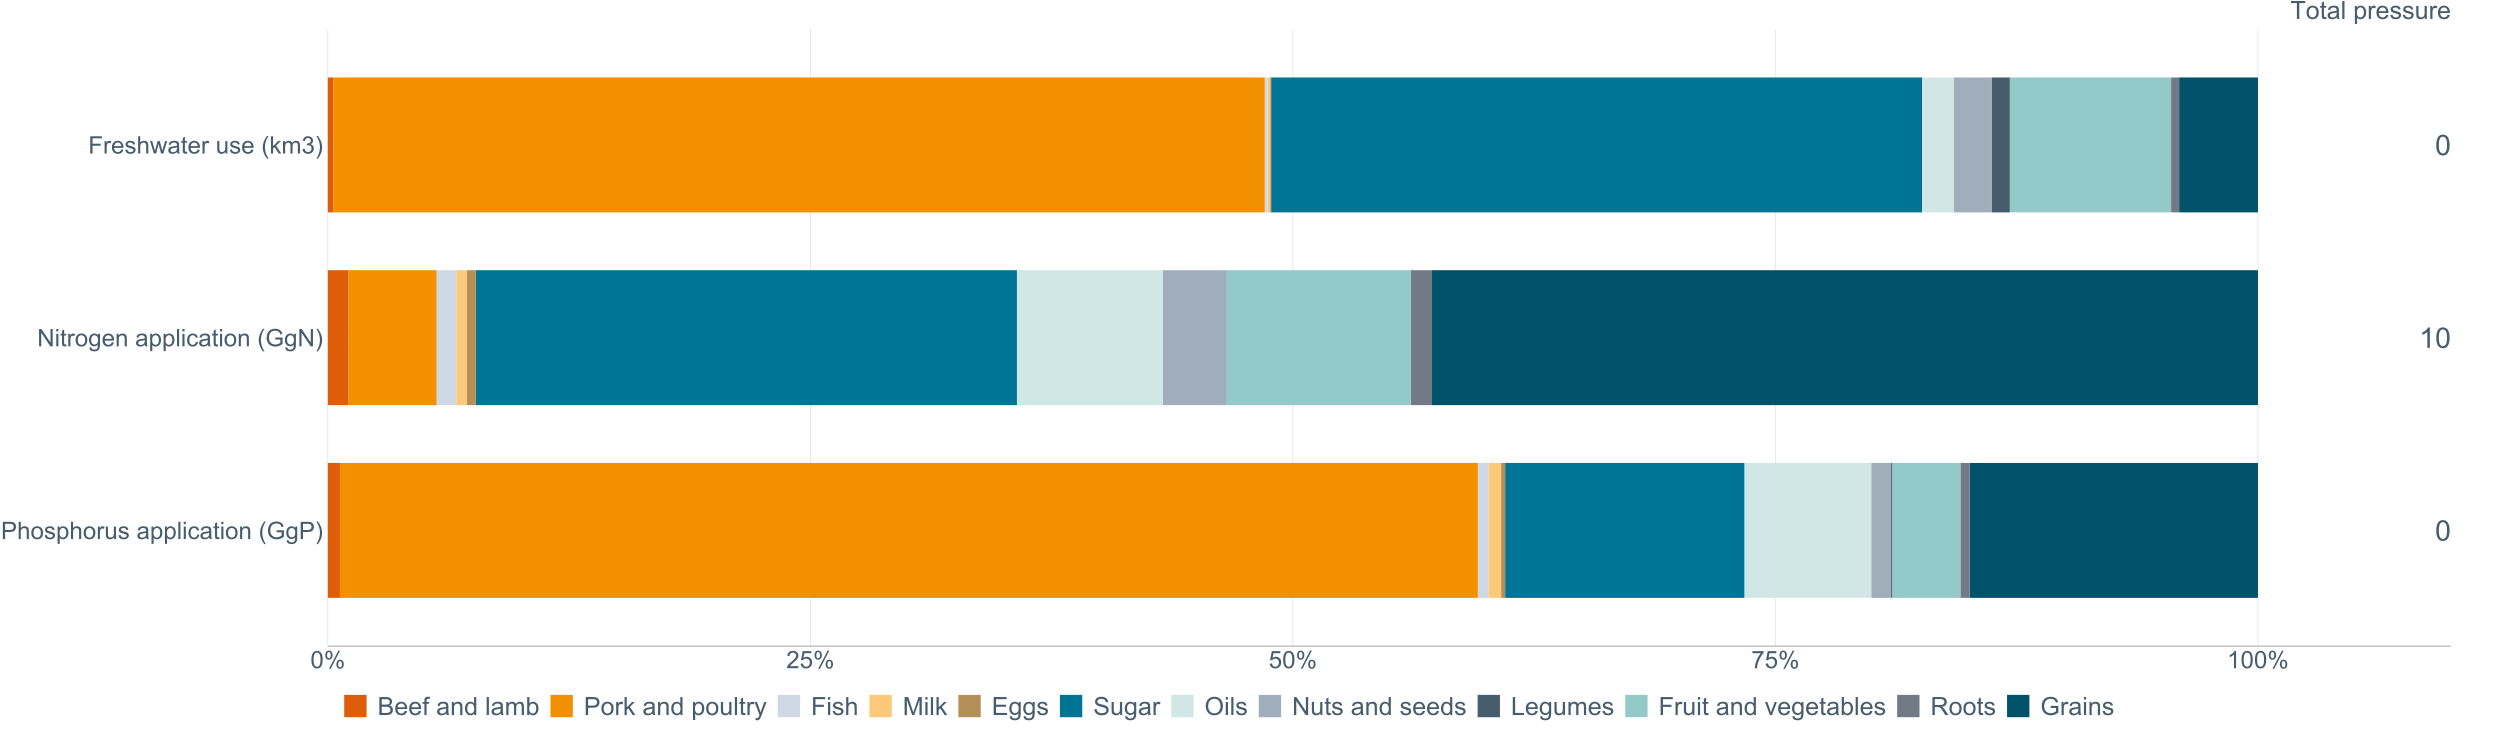 <?xml version="1.0" encoding="UTF-8"?>
<svg xmlns="http://www.w3.org/2000/svg" xmlns:xlink="http://www.w3.org/1999/xlink" width="2468.571pt" height="720pt" viewBox="0 0 2468.571 720" version="1.1">
<defs>
<g>
<symbol overflow="visible" id="glyph0-0">
<path style="stroke:none;" d="M 1.168 -9.941 C 1.164 -12.32 1.41 -14.238 1.902 -15.695 C 2.391 -17.145 3.121 -18.266 4.09 -19.059 C 5.059 -19.844 6.273 -20.238 7.742 -20.242 C 8.82 -20.238 9.77 -20.02 10.586 -19.586 C 11.402 -19.148 12.078 -18.52 12.609 -17.703 C 13.141 -16.879 13.555 -15.883 13.859 -14.707 C 14.16 -13.527 14.312 -11.938 14.316 -9.941 C 14.312 -7.574 14.07 -5.664 13.586 -4.215 C 13.098 -2.758 12.371 -1.637 11.406 -0.844 C 10.438 -0.055 9.215 0.34 7.742 0.344 C 5.797 0.34 4.273 -0.355 3.164 -1.746 C 1.832 -3.422 1.164 -6.152 1.168 -9.941 Z M 3.711 -9.941 C 3.707 -6.629 4.094 -4.426 4.871 -3.332 C 5.645 -2.234 6.602 -1.688 7.742 -1.691 C 8.875 -1.688 9.832 -2.238 10.605 -3.34 C 11.379 -4.441 11.766 -6.641 11.77 -9.941 C 11.766 -13.258 11.379 -15.461 10.605 -16.555 C 9.832 -17.641 8.867 -18.188 7.715 -18.191 C 6.574 -18.188 5.668 -17.707 4.992 -16.75 C 4.137 -15.52 3.707 -13.25 3.711 -9.941 Z M 3.711 -9.941 "/>
</symbol>
<symbol overflow="visible" id="glyph0-1">
<path style="stroke:none;" d="M 10.492 0 L 8.016 0 L 8.016 -15.773 C 7.422 -15.203 6.641 -14.633 5.672 -14.066 C 4.703 -13.496 3.832 -13.07 3.066 -12.789 L 3.066 -15.18 C 4.449 -15.828 5.66 -16.617 6.695 -17.543 C 7.73 -18.469 8.465 -19.367 8.898 -20.242 L 10.492 -20.242 Z M 10.492 0 "/>
</symbol>
<symbol overflow="visible" id="glyph1-0">
<path style="stroke:none;" d="M 1.84 0 L 1.84 -17.059 L 8.273 -17.059 C 9.406 -17.055 10.27 -17.004 10.871 -16.898 C 11.703 -16.758 12.406 -16.488 12.973 -16.098 C 13.539 -15.703 13.992 -15.156 14.34 -14.453 C 14.684 -13.746 14.859 -12.969 14.859 -12.125 C 14.859 -10.672 14.395 -9.445 13.473 -8.441 C 12.547 -7.438 10.883 -6.938 8.473 -6.938 L 4.098 -6.938 L 4.098 0 Z M 4.098 -8.949 L 8.508 -8.949 C 9.965 -8.945 11 -9.219 11.613 -9.762 C 12.227 -10.305 12.531 -11.066 12.535 -12.055 C 12.531 -12.766 12.352 -13.379 11.992 -13.887 C 11.629 -14.395 11.152 -14.73 10.566 -14.895 C 10.184 -14.996 9.484 -15.047 8.461 -15.047 L 4.098 -15.047 Z M 4.098 -8.949 "/>
</symbol>
<symbol overflow="visible" id="glyph1-1">
<path style="stroke:none;" d="M 1.57 0 L 1.57 -17.059 L 3.664 -17.059 L 3.664 -10.938 C 4.641 -12.066 5.875 -12.633 7.367 -12.637 C 8.277 -12.633 9.074 -12.453 9.75 -12.094 C 10.426 -11.734 10.906 -11.234 11.199 -10.602 C 11.488 -9.961 11.637 -9.039 11.637 -7.832 L 11.637 0 L 9.543 0 L 9.543 -7.832 C 9.539 -8.875 9.312 -9.637 8.859 -10.117 C 8.406 -10.594 7.766 -10.832 6.938 -10.836 C 6.312 -10.832 5.727 -10.672 5.184 -10.352 C 4.633 -10.027 4.242 -9.59 4.012 -9.039 C 3.777 -8.488 3.66 -7.73 3.664 -6.762 L 3.664 0 Z M 1.57 0 "/>
</symbol>
<symbol overflow="visible" id="glyph1-2">
<path style="stroke:none;" d="M 0.793 -6.18 C 0.789 -8.465 1.426 -10.16 2.699 -11.266 C 3.758 -12.176 5.055 -12.633 6.586 -12.637 C 8.285 -12.633 9.672 -12.074 10.754 -10.965 C 11.828 -9.848 12.367 -8.312 12.371 -6.355 C 12.367 -4.762 12.129 -3.512 11.652 -2.602 C 11.172 -1.688 10.477 -0.977 9.57 -0.477 C 8.656 0.031 7.664 0.281 6.586 0.281 C 4.855 0.281 3.457 -0.273 2.391 -1.383 C 1.324 -2.492 0.789 -4.09 0.793 -6.18 Z M 2.945 -6.18 C 2.941 -4.594 3.285 -3.406 3.98 -2.621 C 4.668 -1.832 5.539 -1.441 6.586 -1.441 C 7.625 -1.441 8.488 -1.836 9.18 -2.629 C 9.871 -3.418 10.219 -4.625 10.219 -6.25 C 10.219 -7.777 9.871 -8.934 9.176 -9.723 C 8.48 -10.504 7.617 -10.898 6.586 -10.902 C 5.539 -10.898 4.668 -10.508 3.98 -9.727 C 3.285 -8.945 2.941 -7.762 2.945 -6.18 Z M 2.945 -6.18 "/>
</symbol>
<symbol overflow="visible" id="glyph1-3">
<path style="stroke:none;" d="M 0.734 -3.688 L 2.805 -4.016 C 2.918 -3.18 3.242 -2.543 3.777 -2.105 C 4.305 -1.66 5.047 -1.441 6.004 -1.441 C 6.965 -1.441 7.68 -1.637 8.145 -2.027 C 8.609 -2.418 8.84 -2.879 8.844 -3.41 C 8.84 -3.883 8.637 -4.254 8.227 -4.527 C 7.938 -4.711 7.223 -4.949 6.086 -5.238 C 4.547 -5.625 3.48 -5.957 2.891 -6.242 C 2.293 -6.523 1.844 -6.918 1.539 -7.418 C 1.23 -7.918 1.078 -8.469 1.082 -9.078 C 1.078 -9.625 1.203 -10.137 1.461 -10.605 C 1.711 -11.074 2.055 -11.465 2.492 -11.777 C 2.812 -12.016 3.258 -12.219 3.824 -12.387 C 4.383 -12.551 4.984 -12.633 5.633 -12.637 C 6.598 -12.633 7.449 -12.492 8.184 -12.219 C 8.914 -11.938 9.457 -11.559 9.809 -11.082 C 10.16 -10.602 10.398 -9.965 10.531 -9.172 L 8.484 -8.891 C 8.391 -9.523 8.117 -10.02 7.672 -10.379 C 7.223 -10.73 6.594 -10.91 5.785 -10.914 C 4.816 -10.91 4.129 -10.75 3.723 -10.438 C 3.309 -10.117 3.105 -9.746 3.105 -9.32 C 3.105 -9.047 3.191 -8.805 3.363 -8.59 C 3.535 -8.363 3.801 -8.176 4.168 -8.031 C 4.371 -7.949 4.988 -7.77 6.016 -7.496 C 7.496 -7.098 8.531 -6.773 9.117 -6.523 C 9.703 -6.266 10.16 -5.898 10.496 -5.422 C 10.824 -4.938 10.992 -4.344 10.996 -3.633 C 10.992 -2.93 10.789 -2.27 10.383 -1.656 C 9.977 -1.039 9.387 -0.562 8.621 -0.227 C 7.852 0.113 6.984 0.281 6.016 0.281 C 4.41 0.281 3.188 -0.051 2.344 -0.719 C 1.5 -1.387 0.961 -2.375 0.734 -3.688 Z M 0.734 -3.688 "/>
</symbol>
<symbol overflow="visible" id="glyph1-4">
<path style="stroke:none;" d="M 1.57 4.738 L 1.57 -12.359 L 3.48 -12.359 L 3.48 -10.754 C 3.93 -11.379 4.438 -11.852 5.004 -12.164 C 5.57 -12.477 6.254 -12.633 7.062 -12.637 C 8.117 -12.633 9.051 -12.359 9.855 -11.82 C 10.66 -11.273 11.27 -10.508 11.684 -9.523 C 12.094 -8.531 12.297 -7.449 12.301 -6.273 C 12.297 -5.004 12.07 -3.863 11.617 -2.855 C 11.16 -1.84 10.5 -1.066 9.641 -0.527 C 8.773 0.012 7.867 0.281 6.914 0.281 C 6.215 0.281 5.586 0.137 5.031 -0.16 C 4.473 -0.453 4.016 -0.828 3.664 -1.281 L 3.664 4.738 Z M 3.469 -6.109 C 3.469 -4.516 3.789 -3.34 4.434 -2.582 C 5.074 -1.82 5.855 -1.441 6.773 -1.441 C 7.703 -1.441 8.5 -1.832 9.164 -2.621 C 9.828 -3.406 10.16 -4.629 10.16 -6.285 C 10.16 -7.859 9.836 -9.039 9.188 -9.82 C 8.539 -10.602 7.766 -10.992 6.867 -10.996 C 5.973 -10.992 5.18 -10.574 4.496 -9.746 C 3.809 -8.91 3.469 -7.699 3.469 -6.109 Z M 3.469 -6.109 "/>
</symbol>
<symbol overflow="visible" id="glyph1-5">
<path style="stroke:none;" d="M 1.547 0 L 1.547 -12.359 L 3.434 -12.359 L 3.434 -10.484 C 3.914 -11.359 4.355 -11.938 4.766 -12.219 C 5.168 -12.492 5.617 -12.633 6.109 -12.637 C 6.812 -12.633 7.531 -12.41 8.262 -11.965 L 7.539 -10.02 C 7.027 -10.32 6.516 -10.469 6.004 -10.473 C 5.543 -10.469 5.133 -10.332 4.77 -10.059 C 4.402 -9.781 4.141 -9.398 3.992 -8.914 C 3.754 -8.164 3.637 -7.352 3.641 -6.469 L 3.641 0 Z M 1.547 0 "/>
</symbol>
<symbol overflow="visible" id="glyph1-6">
<path style="stroke:none;" d="M 9.672 0 L 9.672 -1.816 C 8.707 -0.418 7.398 0.281 5.75 0.281 C 5.016 0.281 4.336 0.145 3.707 -0.137 C 3.07 -0.414 2.602 -0.766 2.297 -1.191 C 1.992 -1.613 1.777 -2.133 1.652 -2.746 C 1.566 -3.156 1.523 -3.809 1.523 -4.703 L 1.523 -12.359 L 3.621 -12.359 L 3.621 -5.504 C 3.621 -4.406 3.66 -3.672 3.746 -3.293 C 3.875 -2.742 4.156 -2.309 4.586 -1.996 C 5.012 -1.68 5.539 -1.523 6.168 -1.523 C 6.793 -1.523 7.383 -1.684 7.934 -2.008 C 8.484 -2.328 8.875 -2.766 9.105 -3.324 C 9.332 -3.875 9.445 -4.68 9.449 -5.738 L 9.449 -12.359 L 11.543 -12.359 L 11.543 0 Z M 9.672 0 "/>
</symbol>
<symbol overflow="visible" id="glyph1-7">
<path style="stroke:none;" d=""/>
</symbol>
<symbol overflow="visible" id="glyph1-8">
<path style="stroke:none;" d="M 9.637 -1.523 C 8.859 -0.863 8.113 -0.395 7.395 -0.125 C 6.676 0.148 5.906 0.281 5.086 0.281 C 3.727 0.281 2.68 -0.051 1.953 -0.715 C 1.219 -1.379 0.855 -2.227 0.859 -3.258 C 0.855 -3.863 0.992 -4.414 1.273 -4.918 C 1.547 -5.414 1.91 -5.816 2.355 -6.121 C 2.801 -6.422 3.301 -6.652 3.863 -6.809 C 4.27 -6.918 4.891 -7.02 5.727 -7.121 C 7.414 -7.32 8.66 -7.562 9.461 -7.844 C 9.465 -8.129 9.469 -8.312 9.473 -8.391 C 9.469 -9.242 9.27 -9.844 8.879 -10.195 C 8.34 -10.664 7.547 -10.898 6.492 -10.902 C 5.508 -10.898 4.781 -10.727 4.312 -10.383 C 3.844 -10.039 3.496 -9.43 3.27 -8.555 L 1.223 -8.832 C 1.406 -9.707 1.711 -10.418 2.141 -10.957 C 2.562 -11.496 3.18 -11.91 3.992 -12.199 C 4.797 -12.488 5.734 -12.633 6.797 -12.637 C 7.852 -12.633 8.707 -12.508 9.367 -12.266 C 10.023 -12.016 10.508 -11.703 10.82 -11.328 C 11.129 -10.949 11.348 -10.477 11.473 -9.902 C 11.543 -9.543 11.578 -8.898 11.578 -7.973 L 11.578 -5.18 C 11.578 -3.23 11.621 -1.996 11.711 -1.484 C 11.801 -0.965 11.977 -0.473 12.242 0 L 10.055 0 C 9.836 -0.434 9.695 -0.941 9.637 -1.523 Z M 9.461 -6.203 C 8.699 -5.891 7.559 -5.625 6.039 -5.41 C 5.176 -5.285 4.566 -5.148 4.211 -4.992 C 3.852 -4.836 3.574 -4.605 3.383 -4.309 C 3.188 -4.008 3.094 -3.68 3.094 -3.316 C 3.094 -2.758 3.305 -2.293 3.727 -1.922 C 4.148 -1.547 4.766 -1.359 5.586 -1.363 C 6.391 -1.359 7.109 -1.535 7.738 -1.891 C 8.363 -2.242 8.824 -2.727 9.125 -3.34 C 9.344 -3.812 9.457 -4.508 9.461 -5.434 Z M 9.461 -6.203 "/>
</symbol>
<symbol overflow="visible" id="glyph1-9">
<path style="stroke:none;" d="M 1.523 0 L 1.523 -17.059 L 3.621 -17.059 L 3.621 0 Z M 1.523 0 "/>
</symbol>
<symbol overflow="visible" id="glyph1-10">
<path style="stroke:none;" d="M 1.582 -14.652 L 1.582 -17.059 L 3.676 -17.059 L 3.676 -14.652 Z M 1.582 0 L 1.582 -12.359 L 3.676 -12.359 L 3.676 0 Z M 1.582 0 "/>
</symbol>
<symbol overflow="visible" id="glyph1-11">
<path style="stroke:none;" d="M 9.637 -4.527 L 11.695 -4.258 C 11.469 -2.836 10.891 -1.723 9.969 -0.922 C 9.039 -0.117 7.902 0.281 6.551 0.281 C 4.859 0.281 3.5 -0.27 2.473 -1.379 C 1.441 -2.48 0.926 -4.066 0.93 -6.133 C 0.926 -7.465 1.148 -8.633 1.594 -9.633 C 2.035 -10.633 2.707 -11.383 3.613 -11.887 C 4.516 -12.383 5.5 -12.633 6.562 -12.637 C 7.906 -12.633 9.004 -12.293 9.855 -11.617 C 10.707 -10.938 11.254 -9.973 11.496 -8.727 L 9.461 -8.414 C 9.266 -9.242 8.922 -9.863 8.43 -10.285 C 7.934 -10.699 7.34 -10.91 6.645 -10.914 C 5.59 -10.91 4.73 -10.531 4.07 -9.781 C 3.41 -9.023 3.082 -7.828 3.082 -6.191 C 3.082 -4.527 3.398 -3.32 4.035 -2.57 C 4.672 -1.816 5.504 -1.441 6.527 -1.441 C 7.348 -1.441 8.031 -1.691 8.586 -2.199 C 9.133 -2.699 9.484 -3.477 9.637 -4.527 Z M 9.637 -4.527 "/>
</symbol>
<symbol overflow="visible" id="glyph1-12">
<path style="stroke:none;" d="M 6.145 -1.875 L 6.445 -0.023 C 5.855 0.102 5.328 0.164 4.863 0.164 C 4.102 0.164 3.512 0.047 3.094 -0.195 C 2.676 -0.434 2.379 -0.75 2.211 -1.145 C 2.035 -1.535 1.949 -2.363 1.953 -3.621 L 1.953 -10.73 L 0.418 -10.73 L 0.418 -12.359 L 1.953 -12.359 L 1.953 -15.418 L 4.039 -16.676 L 4.039 -12.359 L 6.145 -12.359 L 6.145 -10.73 L 4.039 -10.73 L 4.039 -3.504 C 4.035 -2.902 4.074 -2.516 4.148 -2.348 C 4.219 -2.176 4.336 -2.039 4.508 -1.941 C 4.672 -1.84 4.914 -1.793 5.227 -1.793 C 5.457 -1.793 5.762 -1.82 6.145 -1.875 Z M 6.145 -1.875 "/>
</symbol>
<symbol overflow="visible" id="glyph1-13">
<path style="stroke:none;" d="M 1.57 0 L 1.57 -12.359 L 3.457 -12.359 L 3.457 -10.602 C 4.363 -11.953 5.672 -12.633 7.391 -12.637 C 8.133 -12.633 8.816 -12.5 9.441 -12.234 C 10.062 -11.969 10.531 -11.617 10.844 -11.184 C 11.152 -10.746 11.371 -10.23 11.496 -9.637 C 11.574 -9.246 11.613 -8.566 11.613 -7.598 L 11.613 0 L 9.52 0 L 9.52 -7.52 C 9.516 -8.367 9.434 -9.004 9.273 -9.43 C 9.109 -9.852 8.82 -10.191 8.406 -10.445 C 7.988 -10.695 7.504 -10.82 6.949 -10.824 C 6.055 -10.82 5.281 -10.539 4.637 -9.973 C 3.984 -9.406 3.66 -8.332 3.664 -6.75 L 3.664 0 Z M 1.57 0 "/>
</symbol>
<symbol overflow="visible" id="glyph1-14">
<path style="stroke:none;" d="M 5.574 5.016 C 4.414 3.555 3.438 1.848 2.641 -0.105 C 1.84 -2.059 1.441 -4.082 1.441 -6.18 C 1.441 -8.023 1.738 -9.793 2.34 -11.484 C 3.035 -13.445 4.113 -15.398 5.574 -17.352 L 7.074 -17.352 C 6.133 -15.734 5.516 -14.582 5.215 -13.895 C 4.738 -12.82 4.363 -11.703 4.098 -10.543 C 3.762 -9.09 3.598 -7.633 3.598 -6.168 C 3.598 -2.434 4.754 1.293 7.074 5.016 Z M 5.574 5.016 "/>
</symbol>
<symbol overflow="visible" id="glyph1-15">
<path style="stroke:none;" d="M 9.82 -6.691 L 9.82 -8.691 L 17.047 -8.703 L 17.047 -2.375 C 15.934 -1.484 14.789 -0.82 13.613 -0.379 C 12.434 0.066 11.227 0.285 9.984 0.289 C 8.309 0.285 6.785 -0.07 5.418 -0.785 C 4.047 -1.504 3.012 -2.539 2.316 -3.898 C 1.613 -5.25 1.266 -6.77 1.27 -8.449 C 1.266 -10.105 1.613 -11.652 2.309 -13.098 C 3.004 -14.535 4 -15.605 5.305 -16.305 C 6.605 -17 8.109 -17.348 9.809 -17.352 C 11.043 -17.348 12.156 -17.148 13.156 -16.75 C 14.148 -16.348 14.93 -15.793 15.5 -15.082 C 16.062 -14.367 16.496 -13.434 16.793 -12.289 L 14.758 -11.73 C 14.496 -12.598 14.176 -13.277 13.801 -13.777 C 13.418 -14.27 12.875 -14.668 12.172 -14.969 C 11.461 -15.266 10.68 -15.414 9.82 -15.418 C 8.789 -15.414 7.895 -15.258 7.145 -14.945 C 6.387 -14.629 5.781 -14.215 5.324 -13.707 C 4.859 -13.191 4.5 -12.629 4.246 -12.02 C 3.812 -10.961 3.598 -9.82 3.598 -8.59 C 3.598 -7.066 3.859 -5.793 4.383 -4.77 C 4.906 -3.746 5.668 -2.984 6.668 -2.488 C 7.668 -1.992 8.73 -1.746 9.855 -1.746 C 10.832 -1.746 11.785 -1.934 12.719 -2.309 C 13.648 -2.684 14.355 -3.086 14.836 -3.516 L 14.836 -6.691 Z M 9.82 -6.691 "/>
</symbol>
<symbol overflow="visible" id="glyph1-16">
<path style="stroke:none;" d="M 1.188 1.023 L 3.223 1.328 C 3.309 1.953 3.543 2.41 3.934 2.699 C 4.449 3.086 5.16 3.281 6.062 3.281 C 7.031 3.281 7.781 3.086 8.309 2.699 C 8.836 2.309 9.191 1.766 9.379 1.07 C 9.484 0.641 9.535 -0.254 9.531 -1.617 C 8.613 -0.539 7.473 0 6.109 0 C 4.41 0 3.094 -0.609 2.164 -1.836 C 1.23 -3.059 0.766 -4.531 0.77 -6.25 C 0.766 -7.426 0.98 -8.512 1.406 -9.512 C 1.832 -10.504 2.449 -11.273 3.262 -11.82 C 4.07 -12.359 5.023 -12.633 6.121 -12.637 C 7.578 -12.633 8.781 -12.043 9.73 -10.871 L 9.73 -12.359 L 11.66 -12.359 L 11.66 -1.676 C 11.66 0.246 11.461 1.609 11.07 2.414 C 10.676 3.219 10.059 3.852 9.211 4.316 C 8.359 4.781 7.312 5.016 6.074 5.016 C 4.598 5.016 3.406 4.684 2.5 4.02 C 1.59 3.355 1.152 2.355 1.188 1.023 Z M 2.922 -6.402 C 2.918 -4.777 3.238 -3.594 3.887 -2.852 C 4.527 -2.105 5.336 -1.734 6.309 -1.734 C 7.266 -1.734 8.07 -2.102 8.727 -2.844 C 9.375 -3.582 9.703 -4.746 9.707 -6.332 C 9.703 -7.844 9.367 -8.984 8.699 -9.75 C 8.023 -10.516 7.215 -10.898 6.273 -10.902 C 5.34 -10.898 4.547 -10.52 3.898 -9.77 C 3.242 -9.012 2.918 -7.891 2.922 -6.402 Z M 2.922 -6.402 "/>
</symbol>
<symbol overflow="visible" id="glyph1-17">
<path style="stroke:none;" d="M 2.945 5.016 L 1.441 5.016 C 3.762 1.293 4.922 -2.434 4.922 -6.168 C 4.922 -7.625 4.754 -9.07 4.422 -10.508 C 4.156 -11.668 3.789 -12.785 3.316 -13.859 C 3.012 -14.555 2.387 -15.719 1.441 -17.352 L 2.945 -17.352 C 4.402 -15.398 5.48 -13.445 6.18 -11.484 C 6.773 -9.793 7.07 -8.023 7.074 -6.18 C 7.07 -4.082 6.672 -2.059 5.871 -0.105 C 5.066 1.848 4.09 3.555 2.945 5.016 Z M 2.945 5.016 "/>
</symbol>
<symbol overflow="visible" id="glyph1-18">
<path style="stroke:none;" d="M 1.816 0 L 1.816 -17.059 L 4.133 -17.059 L 13.094 -3.664 L 13.094 -17.059 L 15.258 -17.059 L 15.258 0 L 12.941 0 L 3.98 -13.406 L 3.98 0 Z M 1.816 0 "/>
</symbol>
<symbol overflow="visible" id="glyph1-19">
<path style="stroke:none;" d="M 10.031 -3.98 L 12.195 -3.711 C 11.852 -2.445 11.219 -1.465 10.297 -0.766 C 9.371 -0.066 8.195 0.281 6.762 0.281 C 4.953 0.281 3.52 -0.273 2.461 -1.391 C 1.398 -2.5 0.867 -4.062 0.871 -6.074 C 0.867 -8.152 1.402 -9.766 2.477 -10.914 C 3.547 -12.059 4.938 -12.633 6.645 -12.637 C 8.297 -12.633 9.645 -12.07 10.695 -10.949 C 11.738 -9.82 12.262 -8.238 12.266 -6.203 C 12.262 -6.074 12.258 -5.887 12.254 -5.645 L 3.039 -5.645 C 3.113 -4.285 3.496 -3.246 4.188 -2.523 C 4.879 -1.801 5.742 -1.441 6.773 -1.441 C 7.539 -1.441 8.191 -1.641 8.738 -2.047 C 9.277 -2.445 9.711 -3.09 10.031 -3.98 Z M 3.152 -7.367 L 10.055 -7.367 C 9.961 -8.402 9.695 -9.184 9.262 -9.707 C 8.594 -10.508 7.73 -10.91 6.668 -10.914 C 5.707 -10.91 4.898 -10.59 4.242 -9.949 C 3.586 -9.305 3.223 -8.441 3.152 -7.367 Z M 3.152 -7.367 "/>
</symbol>
<symbol overflow="visible" id="glyph1-20">
<path style="stroke:none;" d="M 1.953 0 L 1.953 -17.059 L 13.465 -17.059 L 13.465 -15.047 L 4.211 -15.047 L 4.211 -9.766 L 12.219 -9.766 L 12.219 -7.75 L 4.211 -7.75 L 4.211 0 Z M 1.953 0 "/>
</symbol>
<symbol overflow="visible" id="glyph1-21">
<path style="stroke:none;" d="M 3.852 0 L 0.07 -12.359 L 2.234 -12.359 L 4.199 -5.227 L 4.934 -2.57 C 4.965 -2.699 5.176 -3.551 5.574 -5.121 L 7.539 -12.359 L 9.695 -12.359 L 11.543 -5.191 L 12.16 -2.828 L 12.871 -5.215 L 14.988 -12.359 L 17.027 -12.359 L 13.16 0 L 10.984 0 L 9.02 -7.402 L 8.543 -9.508 L 6.039 0 Z M 3.852 0 "/>
</symbol>
<symbol overflow="visible" id="glyph1-22">
<path style="stroke:none;" d="M 1.582 0 L 1.582 -17.059 L 3.676 -17.059 L 3.676 -7.332 L 8.637 -12.359 L 11.348 -12.359 L 6.621 -7.773 L 11.824 0 L 9.238 0 L 5.156 -6.32 L 3.676 -4.898 L 3.676 0 Z M 1.582 0 "/>
</symbol>
<symbol overflow="visible" id="glyph1-23">
<path style="stroke:none;" d="M 1.57 0 L 1.57 -12.359 L 3.445 -12.359 L 3.445 -10.625 C 3.832 -11.227 4.348 -11.715 4.992 -12.082 C 5.633 -12.449 6.363 -12.633 7.191 -12.637 C 8.105 -12.633 8.859 -12.441 9.445 -12.066 C 10.031 -11.684 10.441 -11.152 10.684 -10.473 C 11.656 -11.91 12.93 -12.633 14.5 -12.637 C 15.723 -12.633 16.664 -12.293 17.328 -11.617 C 17.984 -10.938 18.316 -9.895 18.316 -8.484 L 18.316 0 L 16.234 0 L 16.234 -7.785 C 16.23 -8.621 16.164 -9.223 16.031 -9.594 C 15.895 -9.961 15.648 -10.258 15.293 -10.484 C 14.934 -10.707 14.512 -10.82 14.035 -10.824 C 13.16 -10.82 12.438 -10.531 11.867 -9.957 C 11.289 -9.375 11.004 -8.449 11.008 -7.18 L 11.008 0 L 8.914 0 L 8.914 -8.031 C 8.91 -8.957 8.742 -9.656 8.402 -10.125 C 8.059 -10.59 7.5 -10.82 6.727 -10.824 C 6.137 -10.82 5.59 -10.664 5.09 -10.355 C 4.586 -10.043 4.223 -9.59 4 -8.996 C 3.773 -8.395 3.66 -7.535 3.664 -6.414 L 3.664 0 Z M 1.57 0 "/>
</symbol>
<symbol overflow="visible" id="glyph1-24">
<path style="stroke:none;" d="M 1 -4.504 L 3.094 -4.781 C 3.336 -3.594 3.746 -2.738 4.324 -2.215 C 4.902 -1.691 5.605 -1.43 6.434 -1.43 C 7.418 -1.43 8.25 -1.77 8.93 -2.453 C 9.609 -3.137 9.949 -3.984 9.949 -4.992 C 9.949 -5.953 9.633 -6.746 9.008 -7.371 C 8.375 -7.996 7.578 -8.309 6.609 -8.309 C 6.211 -8.309 5.719 -8.23 5.133 -8.078 L 5.363 -9.914 C 5.5 -9.898 5.613 -9.891 5.703 -9.891 C 6.59 -9.891 7.395 -10.121 8.109 -10.59 C 8.824 -11.051 9.18 -11.77 9.184 -12.742 C 9.18 -13.508 8.922 -14.145 8.402 -14.648 C 7.879 -15.152 7.207 -15.402 6.391 -15.406 C 5.574 -15.402 4.895 -15.148 4.352 -14.637 C 3.809 -14.125 3.461 -13.355 3.305 -12.336 L 1.211 -12.707 C 1.465 -14.109 2.047 -15.195 2.953 -15.969 C 3.859 -16.738 4.988 -17.125 6.344 -17.129 C 7.27 -17.125 8.125 -16.926 8.914 -16.527 C 9.695 -16.125 10.297 -15.582 10.711 -14.895 C 11.125 -14.203 11.332 -13.469 11.336 -12.695 C 11.332 -11.957 11.133 -11.285 10.742 -10.68 C 10.344 -10.074 9.758 -9.594 8.984 -9.238 C 9.988 -9.004 10.773 -8.52 11.332 -7.789 C 11.891 -7.055 12.168 -6.141 12.172 -5.039 C 12.168 -3.547 11.625 -2.281 10.543 -1.25 C 9.453 -0.215 8.082 0.297 6.422 0.301 C 4.926 0.297 3.684 -0.145 2.695 -1.035 C 1.703 -1.926 1.137 -3.082 1 -4.504 Z M 1 -4.504 "/>
</symbol>
<symbol overflow="visible" id="glyph1-25">
<path style="stroke:none;" d="M 0.988 -8.414 C 0.984 -10.43 1.191 -12.051 1.609 -13.285 C 2.023 -14.512 2.641 -15.461 3.461 -16.129 C 4.277 -16.793 5.309 -17.125 6.551 -17.129 C 7.465 -17.125 8.266 -16.941 8.961 -16.574 C 9.648 -16.203 10.219 -15.672 10.672 -14.98 C 11.117 -14.285 11.473 -13.441 11.73 -12.445 C 11.984 -11.445 12.109 -10.102 12.113 -8.414 C 12.109 -6.41 11.906 -4.793 11.496 -3.566 C 11.086 -2.336 10.469 -1.387 9.652 -0.715 C 8.832 -0.047 7.801 0.285 6.551 0.289 C 4.906 0.285 3.613 -0.301 2.676 -1.477 C 1.547 -2.898 0.984 -5.211 0.988 -8.414 Z M 3.141 -8.414 C 3.141 -5.609 3.469 -3.742 4.125 -2.82 C 4.781 -1.891 5.59 -1.43 6.551 -1.43 C 7.512 -1.43 8.32 -1.895 8.977 -2.824 C 9.633 -3.754 9.961 -5.617 9.961 -8.414 C 9.961 -11.219 9.633 -13.082 8.977 -14.008 C 8.32 -14.93 7.504 -15.391 6.527 -15.395 C 5.566 -15.391 4.797 -14.984 4.223 -14.176 C 3.5 -13.129 3.141 -11.211 3.141 -8.414 Z M 3.141 -8.414 "/>
</symbol>
<symbol overflow="visible" id="glyph1-26">
<path style="stroke:none;" d="M 1.387 -12.965 C 1.383 -14.18 1.688 -15.215 2.305 -16.07 C 2.914 -16.922 3.805 -17.348 4.969 -17.352 C 6.039 -17.348 6.922 -16.965 7.625 -16.203 C 8.324 -15.438 8.676 -14.316 8.68 -12.836 C 8.676 -11.391 8.32 -10.277 7.613 -9.5 C 6.902 -8.719 6.031 -8.332 4.992 -8.332 C 3.961 -8.332 3.102 -8.715 2.414 -9.484 C 1.727 -10.25 1.383 -11.41 1.387 -12.965 Z M 5.027 -15.91 C 4.504 -15.906 4.07 -15.684 3.727 -15.234 C 3.383 -14.781 3.211 -13.953 3.211 -12.754 C 3.211 -11.656 3.383 -10.887 3.734 -10.441 C 4.078 -9.996 4.512 -9.773 5.027 -9.773 C 5.555 -9.773 5.988 -9.996 6.336 -10.449 C 6.68 -10.895 6.855 -11.719 6.855 -12.918 C 6.855 -14.016 6.68 -14.789 6.332 -15.238 C 5.98 -15.684 5.547 -15.906 5.027 -15.91 Z M 5.039 0.629 L 14.371 -17.352 L 16.07 -17.352 L 6.773 0.629 Z M 12.418 -4.004 C 12.414 -5.227 12.723 -6.266 13.336 -7.117 C 13.945 -7.965 14.836 -8.391 16.012 -8.391 C 17.078 -8.391 17.965 -8.008 18.672 -7.242 C 19.371 -6.477 19.723 -5.352 19.727 -3.875 C 19.723 -2.43 19.367 -1.32 18.66 -0.539 C 17.945 0.238 17.066 0.625 16.023 0.629 C 14.988 0.625 14.129 0.242 13.445 -0.527 C 12.758 -1.301 12.414 -2.457 12.418 -4.004 Z M 16.07 -6.949 C 15.543 -6.949 15.105 -6.723 14.762 -6.273 C 14.41 -5.82 14.238 -4.992 14.242 -3.793 C 14.238 -2.703 14.414 -1.938 14.766 -1.488 C 15.117 -1.039 15.547 -0.812 16.059 -0.816 C 16.594 -0.812 17.035 -1.039 17.379 -1.488 C 17.723 -1.938 17.895 -2.758 17.898 -3.957 C 17.895 -5.055 17.719 -5.828 17.375 -6.277 C 17.023 -6.723 16.59 -6.949 16.07 -6.949 Z M 16.07 -6.949 "/>
</symbol>
<symbol overflow="visible" id="glyph1-27">
<path style="stroke:none;" d="M 12 -2.012 L 12 0 L 0.723 0 C 0.703 -0.504 0.785 -0.988 0.965 -1.453 C 1.25 -2.219 1.711 -2.973 2.344 -3.723 C 2.977 -4.465 3.891 -5.328 5.086 -6.309 C 6.938 -7.828 8.188 -9.031 8.844 -9.922 C 9.492 -10.805 9.82 -11.645 9.82 -12.441 C 9.82 -13.27 9.523 -13.969 8.93 -14.539 C 8.336 -15.105 7.562 -15.391 6.609 -15.395 C 5.602 -15.391 4.793 -15.09 4.188 -14.488 C 3.582 -13.883 3.277 -13.047 3.27 -11.977 L 1.117 -12.195 C 1.262 -13.797 1.816 -15.023 2.781 -15.867 C 3.738 -16.707 5.031 -17.125 6.656 -17.129 C 8.293 -17.125 9.586 -16.672 10.543 -15.766 C 11.496 -14.855 11.977 -13.73 11.977 -12.395 C 11.977 -11.707 11.836 -11.035 11.555 -10.379 C 11.273 -9.715 10.809 -9.023 10.164 -8.297 C 9.516 -7.566 8.441 -6.566 6.938 -5.297 C 5.68 -4.238 4.871 -3.52 4.516 -3.145 C 4.156 -2.766 3.863 -2.387 3.633 -2.012 Z M 12 -2.012 "/>
</symbol>
<symbol overflow="visible" id="glyph1-28">
<path style="stroke:none;" d="M 0.988 -4.469 L 3.188 -4.656 C 3.352 -3.582 3.73 -2.777 4.324 -2.238 C 4.918 -1.699 5.633 -1.43 6.469 -1.43 C 7.477 -1.43 8.328 -1.809 9.031 -2.57 C 9.727 -3.328 10.078 -4.336 10.078 -5.598 C 10.078 -6.789 9.742 -7.734 9.07 -8.426 C 8.398 -9.113 7.52 -9.457 6.434 -9.461 C 5.758 -9.457 5.148 -9.305 4.605 -9 C 4.062 -8.695 3.637 -8.297 3.328 -7.809 L 1.363 -8.066 L 3.016 -16.828 L 11.496 -16.828 L 11.496 -14.824 L 4.691 -14.824 L 3.77 -10.242 C 4.789 -10.953 5.863 -11.309 6.992 -11.312 C 8.477 -11.309 9.734 -10.793 10.762 -9.762 C 11.785 -8.73 12.297 -7.402 12.301 -5.785 C 12.297 -4.238 11.848 -2.906 10.949 -1.781 C 9.852 -0.402 8.359 0.285 6.469 0.289 C 4.918 0.285 3.652 -0.145 2.672 -1.012 C 1.688 -1.879 1.125 -3.031 0.988 -4.469 Z M 0.988 -4.469 "/>
</symbol>
<symbol overflow="visible" id="glyph1-29">
<path style="stroke:none;" d="M 1.129 -14.824 L 1.129 -16.84 L 12.172 -16.84 L 12.172 -15.211 C 11.082 -14.055 10.008 -12.516 8.941 -10.602 C 7.875 -8.68 7.051 -6.711 6.469 -4.691 C 6.051 -3.258 5.781 -1.695 5.668 0 L 3.516 0 C 3.539 -1.34 3.801 -2.961 4.305 -4.863 C 4.809 -6.762 5.531 -8.594 6.477 -10.363 C 7.414 -12.125 8.418 -13.613 9.484 -14.824 Z M 1.129 -14.824 "/>
</symbol>
<symbol overflow="visible" id="glyph1-30">
<path style="stroke:none;" d="M 8.879 0 L 6.785 0 L 6.785 -13.348 C 6.277 -12.863 5.613 -12.379 4.801 -11.902 C 3.98 -11.418 3.246 -11.059 2.594 -10.824 L 2.594 -12.848 C 3.762 -13.398 4.785 -14.066 5.668 -14.848 C 6.543 -15.629 7.164 -16.387 7.531 -17.129 L 8.879 -17.129 Z M 8.879 0 "/>
</symbol>
<symbol overflow="visible" id="glyph2-0">
<path style="stroke:none;" d="M 1.816 0 L 1.816 -17.758 L 8.477 -17.758 C 9.832 -17.754 10.922 -17.574 11.742 -17.219 C 12.562 -16.855 13.203 -16.301 13.668 -15.559 C 14.129 -14.809 14.359 -14.027 14.363 -13.215 C 14.359 -12.449 14.156 -11.734 13.746 -11.07 C 13.332 -10.398 12.711 -9.859 11.883 -9.449 C 12.953 -9.133 13.777 -8.594 14.359 -7.836 C 14.934 -7.074 15.223 -6.18 15.227 -5.148 C 15.223 -4.312 15.047 -3.539 14.699 -2.828 C 14.344 -2.113 13.91 -1.562 13.395 -1.176 C 12.879 -0.785 12.23 -0.492 11.449 -0.297 C 10.668 -0.098 9.711 0 8.586 0 Z M 4.168 -10.297 L 8.008 -10.297 C 9.047 -10.293 9.793 -10.363 10.246 -10.5 C 10.844 -10.68 11.293 -10.973 11.598 -11.387 C 11.895 -11.793 12.047 -12.312 12.051 -12.938 C 12.047 -13.523 11.906 -14.039 11.625 -14.492 C 11.344 -14.938 10.938 -15.246 10.414 -15.41 C 9.887 -15.574 8.988 -15.656 7.715 -15.66 L 4.168 -15.66 Z M 4.168 -2.094 L 8.586 -2.094 C 9.344 -2.09 9.879 -2.121 10.188 -2.18 C 10.723 -2.273 11.172 -2.434 11.539 -2.664 C 11.898 -2.887 12.199 -3.215 12.438 -3.652 C 12.668 -4.082 12.785 -4.582 12.789 -5.148 C 12.785 -5.809 12.617 -6.383 12.281 -6.871 C 11.941 -7.359 11.469 -7.703 10.871 -7.902 C 10.266 -8.098 9.402 -8.195 8.273 -8.199 L 4.168 -8.199 Z M 4.168 -2.094 "/>
</symbol>
<symbol overflow="visible" id="glyph2-1">
<path style="stroke:none;" d="M 10.441 -4.141 L 12.695 -3.863 C 12.336 -2.543 11.676 -1.523 10.719 -0.801 C 9.754 -0.074 8.527 0.285 7.039 0.289 C 5.152 0.285 3.66 -0.289 2.562 -1.445 C 1.457 -2.602 0.906 -4.227 0.91 -6.324 C 0.906 -8.484 1.465 -10.164 2.578 -11.359 C 3.691 -12.551 5.137 -13.148 6.914 -13.152 C 8.633 -13.148 10.035 -12.562 11.129 -11.395 C 12.215 -10.223 12.762 -8.578 12.766 -6.457 C 12.762 -6.324 12.758 -6.129 12.754 -5.875 L 3.16 -5.875 C 3.238 -4.457 3.641 -3.375 4.359 -2.625 C 5.078 -1.875 5.973 -1.5 7.051 -1.5 C 7.848 -1.5 8.531 -1.707 9.098 -2.129 C 9.66 -2.547 10.109 -3.219 10.441 -4.141 Z M 3.281 -7.668 L 10.465 -7.668 C 10.367 -8.746 10.09 -9.559 9.641 -10.102 C 8.941 -10.938 8.043 -11.355 6.941 -11.359 C 5.938 -11.355 5.094 -11.02 4.414 -10.355 C 3.727 -9.684 3.352 -8.789 3.281 -7.668 Z M 3.281 -7.668 "/>
</symbol>
<symbol overflow="visible" id="glyph2-2">
<path style="stroke:none;" d="M 2.156 0 L 2.156 -11.168 L 0.23 -11.168 L 0.23 -12.863 L 2.156 -12.863 L 2.156 -14.23 C 2.156 -15.094 2.23 -15.734 2.387 -16.156 C 2.59 -16.719 2.961 -17.18 3.492 -17.531 C 4.023 -17.883 4.766 -18.059 5.719 -18.059 C 6.328 -18.059 7.004 -17.984 7.75 -17.84 L 7.426 -15.941 C 6.969 -16.02 6.543 -16.059 6.141 -16.062 C 5.477 -16.059 5.008 -15.918 4.734 -15.637 C 4.461 -15.352 4.324 -14.824 4.324 -14.051 L 4.324 -12.863 L 6.832 -12.863 L 6.832 -11.168 L 4.324 -11.168 L 4.324 0 Z M 2.156 0 "/>
</symbol>
<symbol overflow="visible" id="glyph2-3">
<path style="stroke:none;" d=""/>
</symbol>
<symbol overflow="visible" id="glyph2-4">
<path style="stroke:none;" d="M 10.027 -1.586 C 9.215 -0.898 8.438 -0.414 7.695 -0.133 C 6.945 0.148 6.145 0.285 5.293 0.289 C 3.875 0.285 2.789 -0.055 2.031 -0.746 C 1.27 -1.434 0.891 -2.316 0.895 -3.391 C 0.891 -4.02 1.035 -4.594 1.324 -5.117 C 1.613 -5.633 1.988 -6.051 2.453 -6.371 C 2.914 -6.684 3.438 -6.922 4.02 -7.086 C 4.449 -7.195 5.094 -7.305 5.961 -7.414 C 7.715 -7.617 9.012 -7.867 9.848 -8.164 C 9.852 -8.461 9.855 -8.652 9.859 -8.734 C 9.855 -9.621 9.648 -10.246 9.242 -10.609 C 8.68 -11.098 7.852 -11.344 6.758 -11.348 C 5.727 -11.344 4.969 -11.164 4.484 -10.809 C 3.992 -10.445 3.633 -9.809 3.402 -8.902 L 1.273 -9.191 C 1.461 -10.102 1.781 -10.84 2.227 -11.402 C 2.672 -11.965 3.312 -12.395 4.152 -12.699 C 4.992 -12.996 5.965 -13.148 7.074 -13.152 C 8.168 -13.148 9.062 -13.02 9.75 -12.766 C 10.438 -12.504 10.941 -12.18 11.266 -11.789 C 11.586 -11.398 11.812 -10.902 11.941 -10.309 C 12.012 -9.934 12.047 -9.266 12.051 -8.297 L 12.051 -5.391 C 12.047 -3.363 12.094 -2.078 12.191 -1.543 C 12.281 -1.004 12.465 -0.492 12.742 0 L 10.465 0 C 10.238 -0.453 10.09 -0.98 10.027 -1.586 Z M 9.848 -6.457 C 9.055 -6.133 7.867 -5.855 6.285 -5.633 C 5.387 -5.5 4.754 -5.355 4.383 -5.195 C 4.012 -5.031 3.723 -4.793 3.523 -4.484 C 3.32 -4.172 3.223 -3.828 3.223 -3.453 C 3.223 -2.867 3.441 -2.383 3.883 -1.996 C 4.32 -1.609 4.965 -1.418 5.812 -1.418 C 6.652 -1.418 7.398 -1.602 8.055 -1.969 C 8.707 -2.336 9.188 -2.836 9.496 -3.477 C 9.727 -3.965 9.844 -4.691 9.848 -5.656 Z M 9.848 -6.457 "/>
</symbol>
<symbol overflow="visible" id="glyph2-5">
<path style="stroke:none;" d="M 1.637 0 L 1.637 -12.863 L 3.598 -12.863 L 3.598 -11.035 C 4.543 -12.441 5.906 -13.148 7.691 -13.152 C 8.465 -13.148 9.176 -13.008 9.828 -12.734 C 10.477 -12.453 10.965 -12.09 11.289 -11.637 C 11.609 -11.184 11.836 -10.645 11.965 -10.027 C 12.043 -9.621 12.082 -8.918 12.086 -7.91 L 12.086 0 L 9.906 0 L 9.906 -7.824 C 9.902 -8.707 9.816 -9.371 9.652 -9.816 C 9.48 -10.254 9.18 -10.605 8.75 -10.871 C 8.312 -11.129 7.809 -11.262 7.23 -11.266 C 6.301 -11.262 5.5 -10.965 4.828 -10.379 C 4.152 -9.785 3.812 -8.668 3.816 -7.023 L 3.816 0 Z M 1.637 0 "/>
</symbol>
<symbol overflow="visible" id="glyph2-6">
<path style="stroke:none;" d="M 9.98 0 L 9.98 -1.621 C 9.16 -0.348 7.961 0.285 6.383 0.289 C 5.352 0.285 4.41 0.008 3.555 -0.559 C 2.691 -1.121 2.023 -1.91 1.555 -2.926 C 1.078 -3.934 0.844 -5.098 0.848 -6.418 C 0.844 -7.699 1.059 -8.863 1.488 -9.91 C 1.918 -10.953 2.559 -11.758 3.414 -12.316 C 4.27 -12.871 5.227 -13.148 6.285 -13.152 C 7.059 -13.148 7.75 -12.984 8.355 -12.66 C 8.961 -12.332 9.453 -11.906 9.836 -11.387 L 9.836 -17.758 L 12.004 -17.758 L 12.004 0 Z M 3.09 -6.418 C 3.086 -4.77 3.434 -3.539 4.129 -2.723 C 4.82 -1.906 5.641 -1.5 6.59 -1.5 C 7.539 -1.5 8.348 -1.887 9.016 -2.668 C 9.68 -3.445 10.012 -4.637 10.016 -6.238 C 10.012 -7.996 9.672 -9.289 8.996 -10.113 C 8.316 -10.934 7.484 -11.344 6.492 -11.348 C 5.523 -11.344 4.711 -10.949 4.062 -10.16 C 3.41 -9.371 3.086 -8.121 3.09 -6.418 Z M 3.09 -6.418 "/>
</symbol>
<symbol overflow="visible" id="glyph2-7">
<path style="stroke:none;" d="M 1.586 0 L 1.586 -17.758 L 3.766 -17.758 L 3.766 0 Z M 1.586 0 "/>
</symbol>
<symbol overflow="visible" id="glyph2-8">
<path style="stroke:none;" d="M 1.637 0 L 1.637 -12.863 L 3.586 -12.863 L 3.586 -11.059 C 3.988 -11.684 4.523 -12.191 5.195 -12.578 C 5.863 -12.957 6.625 -13.148 7.484 -13.152 C 8.434 -13.148 9.215 -12.949 9.828 -12.559 C 10.434 -12.16 10.863 -11.609 11.117 -10.902 C 12.133 -12.398 13.457 -13.148 15.09 -13.152 C 16.363 -13.148 17.344 -12.797 18.031 -12.094 C 18.715 -11.387 19.059 -10.297 19.062 -8.828 L 19.062 0 L 16.895 0 L 16.895 -8.102 C 16.891 -8.973 16.82 -9.602 16.684 -9.984 C 16.539 -10.367 16.285 -10.676 15.914 -10.914 C 15.543 -11.145 15.105 -11.262 14.605 -11.266 C 13.699 -11.262 12.949 -10.961 12.352 -10.363 C 11.754 -9.758 11.453 -8.793 11.457 -7.473 L 11.457 0 L 9.277 0 L 9.277 -8.355 C 9.273 -9.324 9.098 -10.051 8.742 -10.539 C 8.387 -11.02 7.805 -11.262 7 -11.266 C 6.387 -11.262 5.82 -11.102 5.301 -10.781 C 4.777 -10.457 4.398 -9.984 4.168 -9.363 C 3.93 -8.738 3.812 -7.84 3.816 -6.672 L 3.816 0 Z M 1.637 0 "/>
</symbol>
<symbol overflow="visible" id="glyph2-9">
<path style="stroke:none;" d="M 3.645 0 L 1.621 0 L 1.621 -17.758 L 3.805 -17.758 L 3.805 -11.422 C 4.719 -12.57 5.895 -13.148 7.328 -13.152 C 8.117 -13.148 8.867 -12.988 9.574 -12.672 C 10.277 -12.352 10.855 -11.902 11.316 -11.328 C 11.77 -10.75 12.129 -10.055 12.391 -9.242 C 12.645 -8.422 12.773 -7.551 12.777 -6.625 C 12.773 -4.418 12.227 -2.715 11.141 -1.516 C 10.047 -0.312 8.742 0.285 7.219 0.289 C 5.699 0.285 4.508 -0.344 3.645 -1.609 Z M 3.621 -6.527 C 3.621 -4.984 3.828 -3.867 4.25 -3.184 C 4.934 -2.059 5.863 -1.5 7.039 -1.5 C 7.984 -1.5 8.809 -1.914 9.508 -2.742 C 10.199 -3.57 10.547 -4.805 10.551 -6.445 C 10.547 -8.125 10.215 -9.363 9.551 -10.16 C 8.883 -10.957 8.074 -11.355 7.133 -11.359 C 6.176 -11.355 5.352 -10.941 4.66 -10.117 C 3.965 -9.289 3.621 -8.094 3.621 -6.527 Z M 3.621 -6.527 "/>
</symbol>
<symbol overflow="visible" id="glyph2-10">
<path style="stroke:none;" d="M 1.914 0 L 1.914 -17.758 L 8.613 -17.758 C 9.789 -17.754 10.688 -17.695 11.312 -17.586 C 12.184 -17.438 12.914 -17.16 13.504 -16.754 C 14.094 -16.344 14.57 -15.773 14.93 -15.043 C 15.289 -14.305 15.469 -13.5 15.469 -12.621 C 15.469 -11.109 14.988 -9.828 14.027 -8.785 C 13.066 -7.738 11.328 -7.219 8.816 -7.219 L 4.262 -7.219 L 4.262 0 Z M 4.262 -9.312 L 8.855 -9.312 C 10.371 -9.309 11.449 -9.594 12.086 -10.16 C 12.723 -10.727 13.043 -11.52 13.043 -12.547 C 13.043 -13.289 12.855 -13.926 12.48 -14.457 C 12.105 -14.98 11.609 -15.332 10.996 -15.504 C 10.598 -15.605 9.867 -15.656 8.805 -15.66 L 4.262 -15.66 Z M 4.262 -9.312 "/>
</symbol>
<symbol overflow="visible" id="glyph2-11">
<path style="stroke:none;" d="M 0.824 -6.43 C 0.82 -8.809 1.48 -10.574 2.809 -11.723 C 3.91 -12.672 5.262 -13.148 6.855 -13.152 C 8.621 -13.148 10.066 -12.57 11.191 -11.414 C 12.312 -10.254 12.871 -8.652 12.875 -6.613 C 12.871 -4.953 12.625 -3.652 12.129 -2.707 C 11.633 -1.758 10.91 -1.02 9.961 -0.496 C 9.012 0.027 7.977 0.285 6.855 0.289 C 5.055 0.285 3.598 -0.289 2.488 -1.441 C 1.375 -2.594 0.82 -4.254 0.824 -6.43 Z M 3.062 -6.43 C 3.059 -4.781 3.418 -3.551 4.141 -2.73 C 4.855 -1.91 5.762 -1.5 6.855 -1.5 C 7.934 -1.5 8.832 -1.91 9.555 -2.734 C 10.27 -3.559 10.629 -4.816 10.633 -6.504 C 10.629 -8.094 10.266 -9.297 9.547 -10.117 C 8.82 -10.934 7.926 -11.344 6.855 -11.348 C 5.762 -11.344 4.855 -10.938 4.141 -10.125 C 3.418 -9.309 3.059 -8.074 3.062 -6.43 Z M 3.062 -6.43 "/>
</symbol>
<symbol overflow="visible" id="glyph2-12">
<path style="stroke:none;" d="M 1.609 0 L 1.609 -12.863 L 3.574 -12.863 L 3.574 -10.914 C 4.074 -11.824 4.535 -12.426 4.961 -12.715 C 5.383 -13.004 5.848 -13.148 6.359 -13.152 C 7.09 -13.148 7.836 -12.914 8.598 -12.453 L 7.848 -10.43 C 7.312 -10.742 6.781 -10.898 6.25 -10.902 C 5.77 -10.898 5.34 -10.754 4.965 -10.469 C 4.582 -10.18 4.312 -9.781 4.156 -9.277 C 3.91 -8.496 3.789 -7.648 3.793 -6.734 L 3.793 0 Z M 1.609 0 "/>
</symbol>
<symbol overflow="visible" id="glyph2-13">
<path style="stroke:none;" d="M 1.648 0 L 1.648 -17.758 L 3.828 -17.758 L 3.828 -7.629 L 8.988 -12.863 L 11.809 -12.863 L 6.891 -8.09 L 12.305 0 L 9.617 0 L 5.367 -6.578 L 3.828 -5.098 L 3.828 0 Z M 1.648 0 "/>
</symbol>
<symbol overflow="visible" id="glyph2-14">
<path style="stroke:none;" d="M 1.637 4.93 L 1.637 -12.863 L 3.621 -12.863 L 3.621 -11.191 C 4.09 -11.844 4.617 -12.332 5.207 -12.66 C 5.797 -12.984 6.512 -13.148 7.352 -13.152 C 8.449 -13.148 9.418 -12.867 10.258 -12.305 C 11.098 -11.738 11.73 -10.941 12.16 -9.914 C 12.582 -8.883 12.797 -7.754 12.801 -6.527 C 12.797 -5.211 12.562 -4.023 12.094 -2.973 C 11.621 -1.918 10.934 -1.113 10.035 -0.551 C 9.133 0.008 8.188 0.285 7.195 0.289 C 6.469 0.285 5.816 0.137 5.238 -0.168 C 4.66 -0.473 4.184 -0.859 3.816 -1.332 L 3.816 4.93 Z M 3.609 -6.359 C 3.609 -4.699 3.941 -3.477 4.613 -2.688 C 5.281 -1.895 6.094 -1.5 7.051 -1.5 C 8.016 -1.5 8.848 -1.91 9.539 -2.73 C 10.227 -3.551 10.57 -4.82 10.574 -6.539 C 10.57 -8.18 10.234 -9.406 9.562 -10.223 C 8.887 -11.035 8.078 -11.441 7.145 -11.445 C 6.215 -11.441 5.395 -11.008 4.68 -10.145 C 3.965 -9.273 3.609 -8.012 3.609 -6.359 Z M 3.609 -6.359 "/>
</symbol>
<symbol overflow="visible" id="glyph2-15">
<path style="stroke:none;" d="M 10.066 0 L 10.066 -1.891 C 9.062 -0.438 7.699 0.285 5.984 0.289 C 5.219 0.285 4.512 0.145 3.855 -0.145 C 3.199 -0.434 2.711 -0.801 2.391 -1.242 C 2.07 -1.68 1.844 -2.219 1.719 -2.859 C 1.625 -3.285 1.582 -3.961 1.586 -4.895 L 1.586 -12.863 L 3.766 -12.863 L 3.766 -5.73 C 3.762 -4.59 3.805 -3.82 3.898 -3.426 C 4.031 -2.852 4.324 -2.402 4.77 -2.074 C 5.215 -1.746 5.762 -1.582 6.418 -1.586 C 7.07 -1.582 7.688 -1.75 8.262 -2.09 C 8.832 -2.422 9.234 -2.879 9.477 -3.457 C 9.711 -4.035 9.832 -4.871 9.836 -5.973 L 9.836 -12.863 L 12.016 -12.863 L 12.016 0 Z M 10.066 0 "/>
</symbol>
<symbol overflow="visible" id="glyph2-16">
<path style="stroke:none;" d="M 6.395 -1.949 L 6.711 -0.023 C 6.094 0.102 5.547 0.164 5.062 0.168 C 4.27 0.164 3.652 0.043 3.219 -0.207 C 2.781 -0.453 2.477 -0.781 2.301 -1.191 C 2.121 -1.598 2.031 -2.457 2.035 -3.766 L 2.035 -11.168 L 0.438 -11.168 L 0.438 -12.863 L 2.035 -12.863 L 2.035 -16.047 L 4.203 -17.355 L 4.203 -12.863 L 6.395 -12.863 L 6.395 -11.168 L 4.203 -11.168 L 4.203 -3.645 C 4.199 -3.023 4.238 -2.621 4.316 -2.445 C 4.391 -2.266 4.516 -2.125 4.691 -2.023 C 4.863 -1.914 5.113 -1.863 5.438 -1.867 C 5.68 -1.863 5.996 -1.891 6.395 -1.949 Z M 6.395 -1.949 "/>
</symbol>
<symbol overflow="visible" id="glyph2-17">
<path style="stroke:none;" d="M 1.539 4.953 L 1.297 2.906 C 1.77 3.035 2.188 3.098 2.543 3.102 C 3.027 3.098 3.414 3.02 3.703 2.859 C 3.992 2.695 4.23 2.469 4.422 2.18 C 4.555 1.961 4.777 1.418 5.086 0.559 C 5.125 0.434 5.188 0.258 5.281 0.023 L 0.398 -12.863 L 2.75 -12.863 L 5.426 -5.414 C 5.77 -4.469 6.078 -3.473 6.359 -2.434 C 6.605 -3.434 6.906 -4.414 7.254 -5.367 L 10.004 -12.863 L 12.184 -12.863 L 7.293 0.219 C 6.766 1.625 6.355 2.598 6.066 3.137 C 5.676 3.852 5.234 4.379 4.734 4.715 C 4.234 5.047 3.637 5.215 2.941 5.219 C 2.52 5.215 2.051 5.125 1.539 4.953 Z M 1.539 4.953 "/>
</symbol>
<symbol overflow="visible" id="glyph2-18">
<path style="stroke:none;" d="M 2.035 0 L 2.035 -17.758 L 14.016 -17.758 L 14.016 -15.66 L 4.383 -15.66 L 4.383 -10.16 L 12.719 -10.16 L 12.719 -8.066 L 4.383 -8.066 L 4.383 0 Z M 2.035 0 "/>
</symbol>
<symbol overflow="visible" id="glyph2-19">
<path style="stroke:none;" d="M 1.648 -15.25 L 1.648 -17.758 L 3.828 -17.758 L 3.828 -15.25 Z M 1.648 0 L 1.648 -12.863 L 3.828 -12.863 L 3.828 0 Z M 1.648 0 "/>
</symbol>
<symbol overflow="visible" id="glyph2-20">
<path style="stroke:none;" d="M 0.762 -3.84 L 2.918 -4.18 C 3.039 -3.312 3.375 -2.652 3.93 -2.191 C 4.48 -1.73 5.254 -1.5 6.25 -1.5 C 7.246 -1.5 7.988 -1.703 8.477 -2.113 C 8.961 -2.52 9.203 -3 9.207 -3.551 C 9.203 -4.043 8.988 -4.43 8.562 -4.711 C 8.258 -4.906 7.516 -5.152 6.336 -5.449 C 4.734 -5.852 3.625 -6.199 3.008 -6.496 C 2.387 -6.789 1.918 -7.199 1.602 -7.723 C 1.281 -8.242 1.125 -8.816 1.125 -9.449 C 1.125 -10.02 1.254 -10.551 1.52 -11.039 C 1.777 -11.527 2.137 -11.934 2.594 -12.258 C 2.93 -12.508 3.391 -12.719 3.977 -12.891 C 4.559 -13.062 5.188 -13.148 5.863 -13.152 C 6.867 -13.148 7.754 -13.004 8.52 -12.715 C 9.281 -12.426 9.844 -12.031 10.207 -11.535 C 10.57 -11.039 10.82 -10.375 10.961 -9.543 L 8.828 -9.254 C 8.73 -9.91 8.449 -10.426 7.988 -10.801 C 7.52 -11.168 6.863 -11.355 6.02 -11.359 C 5.016 -11.355 4.301 -11.191 3.875 -10.863 C 3.445 -10.531 3.234 -10.145 3.234 -9.703 C 3.234 -9.418 3.32 -9.16 3.5 -8.938 C 3.672 -8.699 3.953 -8.508 4.336 -8.355 C 4.555 -8.273 5.195 -8.086 6.262 -7.801 C 7.801 -7.387 8.875 -7.051 9.488 -6.789 C 10.094 -6.523 10.574 -6.141 10.922 -5.645 C 11.27 -5.141 11.441 -4.52 11.445 -3.777 C 11.441 -3.047 11.23 -2.363 10.809 -1.723 C 10.383 -1.082 9.773 -0.586 8.977 -0.234 C 8.176 0.113 7.27 0.285 6.262 0.289 C 4.586 0.285 3.312 -0.059 2.438 -0.75 C 1.562 -1.445 1.004 -2.473 0.762 -3.84 Z M 0.762 -3.84 "/>
</symbol>
<symbol overflow="visible" id="glyph2-21">
<path style="stroke:none;" d="M 1.637 0 L 1.637 -17.758 L 3.816 -17.758 L 3.816 -11.387 C 4.828 -12.559 6.113 -13.148 7.668 -13.152 C 8.617 -13.148 9.445 -12.961 10.148 -12.59 C 10.852 -12.211 11.352 -11.691 11.656 -11.031 C 11.957 -10.367 12.109 -9.406 12.113 -8.152 L 12.113 0 L 9.934 0 L 9.934 -8.152 C 9.93 -9.238 9.695 -10.031 9.223 -10.531 C 8.75 -11.023 8.082 -11.273 7.219 -11.277 C 6.57 -11.273 5.961 -11.105 5.395 -10.773 C 4.824 -10.434 4.418 -9.98 4.18 -9.41 C 3.934 -8.836 3.812 -8.043 3.816 -7.039 L 3.816 0 Z M 1.637 0 "/>
</symbol>
<symbol overflow="visible" id="glyph2-22">
<path style="stroke:none;" d="M 1.84 0 L 1.84 -17.758 L 5.379 -17.758 L 9.582 -5.184 C 9.965 -4.008 10.25 -3.133 10.43 -2.555 C 10.629 -3.199 10.941 -4.148 11.375 -5.402 L 15.625 -17.758 L 18.785 -17.758 L 18.785 0 L 16.52 0 L 16.52 -14.863 L 11.359 0 L 9.242 0 L 4.105 -15.117 L 4.105 0 Z M 1.84 0 "/>
</symbol>
<symbol overflow="visible" id="glyph2-23">
<path style="stroke:none;" d="M 1.961 0 L 1.961 -17.758 L 14.801 -17.758 L 14.801 -15.66 L 4.312 -15.66 L 4.312 -10.223 L 14.137 -10.223 L 14.137 -8.141 L 4.312 -8.141 L 4.312 -2.094 L 15.211 -2.094 L 15.211 0 Z M 1.961 0 "/>
</symbol>
<symbol overflow="visible" id="glyph2-24">
<path style="stroke:none;" d="M 1.234 1.066 L 3.355 1.379 C 3.441 2.031 3.688 2.508 4.094 2.809 C 4.633 3.207 5.371 3.41 6.309 3.414 C 7.316 3.41 8.098 3.207 8.648 2.809 C 9.195 2.402 9.566 1.84 9.762 1.113 C 9.875 0.668 9.926 -0.262 9.918 -1.684 C 8.965 -0.559 7.777 0 6.359 0 C 4.586 0 3.219 -0.637 2.254 -1.914 C 1.281 -3.188 0.797 -4.719 0.801 -6.504 C 0.797 -7.73 1.02 -8.859 1.465 -9.898 C 1.91 -10.934 2.555 -11.738 3.398 -12.305 C 4.242 -12.867 5.23 -13.148 6.371 -13.152 C 7.887 -13.148 9.141 -12.535 10.125 -11.312 L 10.125 -12.863 L 12.137 -12.863 L 12.137 -1.742 C 12.133 0.258 11.93 1.672 11.523 2.512 C 11.113 3.344 10.469 4.004 9.586 4.492 C 8.703 4.973 7.613 5.215 6.324 5.219 C 4.785 5.215 3.547 4.871 2.602 4.184 C 1.656 3.492 1.199 2.453 1.234 1.066 Z M 3.039 -6.66 C 3.035 -4.969 3.371 -3.738 4.043 -2.965 C 4.715 -2.191 5.555 -1.805 6.566 -1.805 C 7.562 -1.805 8.402 -2.188 9.082 -2.961 C 9.762 -3.727 10.102 -4.938 10.102 -6.59 C 10.102 -8.16 9.75 -9.348 9.055 -10.148 C 8.352 -10.945 7.512 -11.344 6.527 -11.348 C 5.559 -11.344 4.734 -10.949 4.055 -10.168 C 3.375 -9.379 3.035 -8.211 3.039 -6.66 Z M 3.039 -6.66 "/>
</symbol>
<symbol overflow="visible" id="glyph2-25">
<path style="stroke:none;" d="M 1.113 -5.703 L 3.332 -5.898 C 3.434 -5.008 3.676 -4.277 4.062 -3.711 C 4.445 -3.141 5.043 -2.684 5.852 -2.332 C 6.656 -1.98 7.562 -1.805 8.574 -1.805 C 9.465 -1.805 10.258 -1.938 10.949 -2.203 C 11.633 -2.469 12.145 -2.832 12.48 -3.301 C 12.816 -3.762 12.984 -4.27 12.984 -4.82 C 12.984 -5.375 12.82 -5.859 12.5 -6.277 C 12.172 -6.691 11.641 -7.043 10.902 -7.328 C 10.422 -7.512 9.367 -7.801 7.738 -8.191 C 6.105 -8.582 4.965 -8.949 4.312 -9.301 C 3.461 -9.742 2.828 -10.293 2.414 -10.953 C 2 -11.609 1.793 -12.348 1.793 -13.164 C 1.793 -14.059 2.047 -14.898 2.555 -15.68 C 3.062 -16.457 3.805 -17.047 4.785 -17.453 C 5.758 -17.855 6.844 -18.059 8.043 -18.059 C 9.355 -18.059 10.516 -17.844 11.523 -17.422 C 12.527 -16.996 13.301 -16.375 13.844 -15.551 C 14.383 -14.727 14.672 -13.793 14.715 -12.754 L 12.465 -12.586 C 12.34 -13.707 11.93 -14.555 11.234 -15.129 C 10.531 -15.699 9.5 -15.984 8.141 -15.988 C 6.715 -15.984 5.68 -15.723 5.031 -15.207 C 4.379 -14.684 4.055 -14.059 4.059 -13.324 C 4.055 -12.684 4.285 -12.156 4.746 -11.75 C 5.199 -11.336 6.379 -10.914 8.289 -10.484 C 10.199 -10.047 11.512 -9.672 12.223 -9.352 C 13.254 -8.875 14.016 -8.27 14.508 -7.539 C 15 -6.809 15.246 -5.969 15.25 -5.016 C 15.246 -4.07 14.977 -3.18 14.438 -2.344 C 13.895 -1.508 13.117 -0.855 12.105 -0.391 C 11.09 0.074 9.949 0.305 8.684 0.305 C 7.074 0.305 5.727 0.07 4.645 -0.398 C 3.555 -0.867 2.703 -1.57 2.09 -2.512 C 1.469 -3.453 1.145 -4.516 1.113 -5.703 Z M 1.113 -5.703 "/>
</symbol>
<symbol overflow="visible" id="glyph2-26">
<path style="stroke:none;" d="M 1.199 -8.648 C 1.195 -11.594 1.984 -13.898 3.57 -15.57 C 5.148 -17.234 7.195 -18.07 9.703 -18.07 C 11.34 -18.07 12.816 -17.676 14.133 -16.895 C 15.449 -16.109 16.453 -15.02 17.145 -13.621 C 17.832 -12.219 18.176 -10.629 18.18 -8.855 C 18.176 -7.051 17.812 -5.441 17.09 -4.02 C 16.359 -2.598 15.328 -1.52 14 -0.793 C 12.664 -0.059 11.23 0.305 9.691 0.305 C 8.02 0.305 6.523 -0.098 5.207 -0.906 C 3.891 -1.715 2.895 -2.816 2.215 -4.215 C 1.535 -5.605 1.195 -7.086 1.199 -8.648 Z M 3.621 -8.613 C 3.621 -6.473 4.195 -4.785 5.348 -3.555 C 6.496 -2.32 7.938 -1.703 9.676 -1.707 C 11.441 -1.703 12.898 -2.324 14.043 -3.57 C 15.184 -4.812 15.754 -6.578 15.758 -8.867 C 15.754 -10.309 15.512 -11.57 15.023 -12.652 C 14.535 -13.727 13.82 -14.562 12.879 -15.156 C 11.938 -15.746 10.883 -16.043 9.715 -16.047 C 8.051 -16.043 6.617 -15.473 5.418 -14.332 C 4.219 -13.191 3.621 -11.285 3.621 -8.613 Z M 3.621 -8.613 "/>
</symbol>
<symbol overflow="visible" id="glyph2-27">
<path style="stroke:none;" d="M 1.891 0 L 1.891 -17.758 L 4.301 -17.758 L 13.625 -3.816 L 13.625 -17.758 L 15.879 -17.758 L 15.879 0 L 13.469 0 L 4.141 -13.953 L 4.141 0 Z M 1.891 0 "/>
</symbol>
<symbol overflow="visible" id="glyph2-28">
<path style="stroke:none;" d="M 1.816 0 L 1.816 -17.758 L 4.168 -17.758 L 4.168 -2.094 L 12.91 -2.094 L 12.91 0 Z M 1.816 0 "/>
</symbol>
<symbol overflow="visible" id="glyph2-29">
<path style="stroke:none;" d="M 5.207 0 L 0.316 -12.863 L 2.617 -12.863 L 5.379 -5.16 C 5.676 -4.328 5.949 -3.465 6.203 -2.566 C 6.395 -3.246 6.664 -4.062 7.012 -5.016 L 9.871 -12.863 L 12.113 -12.863 L 7.242 0 Z M 5.207 0 "/>
</symbol>
<symbol overflow="visible" id="glyph2-30">
<path style="stroke:none;" d="M 1.949 0 L 1.949 -17.758 L 9.824 -17.758 C 11.402 -17.754 12.605 -17.594 13.43 -17.277 C 14.254 -16.957 14.91 -16.395 15.406 -15.59 C 15.895 -14.781 16.141 -13.887 16.145 -12.91 C 16.141 -11.648 15.734 -10.59 14.922 -9.727 C 14.105 -8.859 12.848 -8.309 11.145 -8.078 C 11.762 -7.777 12.23 -7.484 12.559 -7.195 C 13.242 -6.562 13.895 -5.773 14.512 -4.832 L 17.598 0 L 14.645 0 L 12.293 -3.695 C 11.605 -4.758 11.039 -5.574 10.598 -6.141 C 10.152 -6.703 9.754 -7.098 9.406 -7.328 C 9.051 -7.551 8.695 -7.707 8.332 -7.801 C 8.066 -7.855 7.629 -7.887 7.023 -7.887 L 4.301 -7.887 L 4.301 0 Z M 4.301 -9.918 L 9.352 -9.918 C 10.422 -9.914 11.258 -10.023 11.867 -10.25 C 12.469 -10.469 12.93 -10.824 13.25 -11.316 C 13.562 -11.801 13.723 -12.332 13.723 -12.91 C 13.723 -13.746 13.418 -14.438 12.809 -14.98 C 12.199 -15.52 11.234 -15.789 9.918 -15.793 L 4.301 -15.793 Z M 4.301 -9.918 "/>
</symbol>
<symbol overflow="visible" id="glyph2-31">
<path style="stroke:none;" d="M 10.223 -6.965 L 10.223 -9.047 L 17.746 -9.059 L 17.746 -2.473 C 16.586 -1.551 15.395 -0.855 14.172 -0.391 C 12.941 0.074 11.68 0.305 10.391 0.305 C 8.645 0.305 7.062 -0.066 5.637 -0.816 C 4.211 -1.559 3.133 -2.641 2.41 -4.055 C 1.68 -5.469 1.316 -7.047 1.32 -8.793 C 1.316 -10.52 1.68 -12.133 2.402 -13.633 C 3.125 -15.129 4.164 -16.242 5.523 -16.969 C 6.879 -17.695 8.441 -18.059 10.211 -18.059 C 11.492 -18.059 12.652 -17.848 13.691 -17.434 C 14.727 -17.016 15.539 -16.438 16.133 -15.695 C 16.719 -14.949 17.168 -13.98 17.477 -12.789 L 15.359 -12.207 C 15.086 -13.109 14.754 -13.82 14.363 -14.34 C 13.965 -14.855 13.402 -15.27 12.668 -15.582 C 11.934 -15.887 11.117 -16.043 10.223 -16.047 C 9.148 -16.043 8.219 -15.879 7.438 -15.555 C 6.648 -15.227 6.016 -14.797 5.539 -14.266 C 5.055 -13.73 4.684 -13.145 4.422 -12.512 C 3.965 -11.41 3.738 -10.219 3.742 -8.938 C 3.738 -7.352 4.012 -6.027 4.559 -4.965 C 5.105 -3.895 5.898 -3.105 6.941 -2.59 C 7.98 -2.074 9.086 -1.816 10.258 -1.816 C 11.273 -1.816 12.266 -2.012 13.238 -2.402 C 14.203 -2.793 14.938 -3.211 15.441 -3.656 L 15.441 -6.965 Z M 10.223 -6.965 "/>
</symbol>
<symbol overflow="visible" id="glyph2-32">
<path style="stroke:none;" d="M 6.43 0 L 6.43 -15.66 L 0.582 -15.66 L 0.582 -17.758 L 14.656 -17.758 L 14.656 -15.66 L 8.781 -15.66 L 8.781 0 Z M 6.43 0 "/>
</symbol>
</g>
<clipPath id="clip1">
  <path d="M 323.719 28.914 L 2421.141 28.914 L 2421.141 638.938 L 323.719 638.938 Z M 323.719 28.914 "/>
</clipPath>
</defs>
<g id="surface32602">
<g clip-path="url(#clip1)" clip-rule="nonzero">
<path style="fill:none;stroke-width:0.553;stroke-linecap:butt;stroke-linejoin:round;stroke:rgb(81.176%,85.098%,89.804%);stroke-opacity:1;stroke-miterlimit:10;" d="M 323.719 637.938 L 323.719 28.914 "/>
<path style="fill:none;stroke-width:0.553;stroke-linecap:butt;stroke-linejoin:round;stroke:rgb(81.176%,85.098%,89.804%);stroke-opacity:1;stroke-miterlimit:10;" d="M 800.18 637.938 L 800.18 28.914 "/>
<path style="fill:none;stroke-width:0.553;stroke-linecap:butt;stroke-linejoin:round;stroke:rgb(81.176%,85.098%,89.804%);stroke-opacity:1;stroke-miterlimit:10;" d="M 1276.641 637.938 L 1276.641 28.914 "/>
<path style="fill:none;stroke-width:0.553;stroke-linecap:butt;stroke-linejoin:round;stroke:rgb(81.176%,85.098%,89.804%);stroke-opacity:1;stroke-miterlimit:10;" d="M 1753.098 637.938 L 1753.098 28.914 "/>
<path style="fill:none;stroke-width:0.553;stroke-linecap:butt;stroke-linejoin:round;stroke:rgb(81.176%,85.098%,89.804%);stroke-opacity:1;stroke-miterlimit:10;" d="M 2229.559 637.938 L 2229.559 28.914 "/>
<path style=" stroke:none;fill-rule:nonzero;fill:rgb(0%,32.157%,41.569%);fill-opacity:1;" d="M 2151.746 76.492 L 2229.559 76.492 L 2229.559 209.715 L 2151.746 209.715 Z M 2151.746 76.492 "/>
<path style=" stroke:none;fill-rule:nonzero;fill:rgb(44.706%,48.235%,52.157%);fill-opacity:1;" d="M 2143.797 76.492 L 2151.746 76.492 L 2151.746 209.715 L 2143.797 209.715 Z M 2143.797 76.492 "/>
<path style=" stroke:none;fill-rule:nonzero;fill:rgb(57.647%,79.216%,78.824%);fill-opacity:1;" d="M 1984.547 76.492 L 2143.797 76.492 L 2143.797 209.715 L 1984.547 209.715 Z M 1984.547 76.492 "/>
<path style=" stroke:none;fill-rule:nonzero;fill:rgb(27.843%,36.078%,42.745%);fill-opacity:1;" d="M 1966.488 76.492 L 1984.551 76.492 L 1984.551 209.715 L 1966.488 209.715 Z M 1966.488 76.492 "/>
<path style=" stroke:none;fill-rule:nonzero;fill:rgb(62.745%,67.843%,73.333%);fill-opacity:1;" d="M 1929.445 76.492 L 1966.488 76.492 L 1966.488 209.715 L 1929.445 209.715 Z M 1929.445 76.492 "/>
<path style=" stroke:none;fill-rule:nonzero;fill:rgb(81.961%,90.588%,89.804%);fill-opacity:1;" d="M 1897.883 76.492 L 1929.445 76.492 L 1929.445 209.715 L 1897.883 209.715 Z M 1897.883 76.492 "/>
<path style=" stroke:none;fill-rule:nonzero;fill:rgb(0%,45.49%,58.431%);fill-opacity:1;" d="M 1255.172 76.492 L 1897.883 76.492 L 1897.883 209.715 L 1255.172 209.715 Z M 1255.172 76.492 "/>
<path style=" stroke:none;fill-rule:nonzero;fill:rgb(70.588%,56.078%,34.118%);fill-opacity:1;" d="M 1254.242 76.492 L 1255.176 76.492 L 1255.176 209.715 L 1254.242 209.715 Z M 1254.242 76.492 "/>
<path style=" stroke:none;fill-rule:nonzero;fill:rgb(98.824%,78.824%,47.843%);fill-opacity:1;" d="M 1251.645 76.492 L 1254.242 76.492 L 1254.242 209.715 L 1251.645 209.715 Z M 1251.645 76.492 "/>
<path style=" stroke:none;fill-rule:nonzero;fill:rgb(81.176%,85.098%,89.804%);fill-opacity:1;" d="M 1248.875 76.492 L 1251.645 76.492 L 1251.645 209.715 L 1248.875 209.715 Z M 1248.875 76.492 "/>
<path style=" stroke:none;fill-rule:nonzero;fill:rgb(95.294%,56.471%,0%);fill-opacity:1;" d="M 329.008 76.492 L 1248.875 76.492 L 1248.875 209.715 L 329.008 209.715 Z M 329.008 76.492 "/>
<path style=" stroke:none;fill-rule:nonzero;fill:rgb(87.059%,36.471%,3.529%);fill-opacity:1;" d="M 323.719 76.492 L 329.008 76.492 L 329.008 209.715 L 323.719 209.715 Z M 323.719 76.492 "/>
<path style=" stroke:none;fill-rule:nonzero;fill:rgb(0%,32.157%,41.569%);fill-opacity:1;" d="M 1414.016 266.812 L 2229.559 266.812 L 2229.559 400.035 L 1414.016 400.035 Z M 1414.016 266.812 "/>
<path style=" stroke:none;fill-rule:nonzero;fill:rgb(44.706%,48.235%,52.157%);fill-opacity:1;" d="M 1392.926 266.812 L 1414.016 266.812 L 1414.016 400.035 L 1392.926 400.035 Z M 1392.926 266.812 "/>
<path style=" stroke:none;fill-rule:nonzero;fill:rgb(57.647%,79.216%,78.824%);fill-opacity:1;" d="M 1211.484 266.812 L 1392.926 266.812 L 1392.926 400.035 L 1211.484 400.035 Z M 1211.484 266.812 "/>
<path style=" stroke:none;fill-rule:nonzero;fill:rgb(27.843%,36.078%,42.745%);fill-opacity:1;" d="M 1211.328 266.812 L 1211.48 266.812 L 1211.48 400.035 L 1211.328 400.035 Z M 1211.328 266.812 "/>
<path style=" stroke:none;fill-rule:nonzero;fill:rgb(62.745%,67.843%,73.333%);fill-opacity:1;" d="M 1148.25 266.812 L 1211.332 266.812 L 1211.332 400.035 L 1148.25 400.035 Z M 1148.25 266.812 "/>
<path style=" stroke:none;fill-rule:nonzero;fill:rgb(81.961%,90.588%,89.804%);fill-opacity:1;" d="M 1004.121 266.812 L 1148.25 266.812 L 1148.25 400.035 L 1004.121 400.035 Z M 1004.121 266.812 "/>
<path style=" stroke:none;fill-rule:nonzero;fill:rgb(0%,45.49%,58.431%);fill-opacity:1;" d="M 469.754 266.812 L 1004.117 266.812 L 1004.117 400.035 L 469.754 400.035 Z M 469.754 266.812 "/>
<path style=" stroke:none;fill-rule:nonzero;fill:rgb(70.588%,56.078%,34.118%);fill-opacity:1;" d="M 461.148 266.812 L 469.758 266.812 L 469.758 400.035 L 461.148 400.035 Z M 461.148 266.812 "/>
<path style=" stroke:none;fill-rule:nonzero;fill:rgb(98.824%,78.824%,47.843%);fill-opacity:1;" d="M 450.488 266.812 L 461.148 266.812 L 461.148 400.035 L 450.488 400.035 Z M 450.488 266.812 "/>
<path style=" stroke:none;fill-rule:nonzero;fill:rgb(81.176%,85.098%,89.804%);fill-opacity:1;" d="M 431.07 266.812 L 450.488 266.812 L 450.488 400.035 L 431.07 400.035 Z M 431.07 266.812 "/>
<path style=" stroke:none;fill-rule:nonzero;fill:rgb(95.294%,56.471%,0%);fill-opacity:1;" d="M 344.141 266.812 L 431.07 266.812 L 431.07 400.035 L 344.141 400.035 Z M 344.141 266.812 "/>
<path style=" stroke:none;fill-rule:nonzero;fill:rgb(87.059%,36.471%,3.529%);fill-opacity:1;" d="M 323.719 266.812 L 344.141 266.812 L 344.141 400.035 L 323.719 400.035 Z M 323.719 266.812 "/>
<path style=" stroke:none;fill-rule:nonzero;fill:rgb(0%,32.157%,41.569%);fill-opacity:1;" d="M 1944.91 457.133 L 2229.559 457.133 L 2229.559 590.355 L 1944.91 590.355 Z M 1944.91 457.133 "/>
<path style=" stroke:none;fill-rule:nonzero;fill:rgb(44.706%,48.235%,52.157%);fill-opacity:1;" d="M 1935.715 457.133 L 1944.91 457.133 L 1944.91 590.355 L 1935.715 590.355 Z M 1935.715 457.133 "/>
<path style=" stroke:none;fill-rule:nonzero;fill:rgb(57.647%,79.216%,78.824%);fill-opacity:1;" d="M 1868.461 457.133 L 1935.715 457.133 L 1935.715 590.355 L 1868.461 590.355 Z M 1868.461 457.133 "/>
<path style=" stroke:none;fill-rule:nonzero;fill:rgb(27.843%,36.078%,42.745%);fill-opacity:1;" d="M 1867.312 457.133 L 1868.461 457.133 L 1868.461 590.355 L 1867.312 590.355 Z M 1867.312 457.133 "/>
<path style=" stroke:none;fill-rule:nonzero;fill:rgb(62.745%,67.843%,73.333%);fill-opacity:1;" d="M 1847.703 457.133 L 1867.312 457.133 L 1867.312 590.355 L 1847.703 590.355 Z M 1847.703 457.133 "/>
<path style=" stroke:none;fill-rule:nonzero;fill:rgb(81.961%,90.588%,89.804%);fill-opacity:1;" d="M 1722.449 457.133 L 1847.703 457.133 L 1847.703 590.355 L 1722.449 590.355 Z M 1722.449 457.133 "/>
<path style=" stroke:none;fill-rule:nonzero;fill:rgb(0%,45.49%,58.431%);fill-opacity:1;" d="M 1486.195 457.133 L 1722.453 457.133 L 1722.453 590.355 L 1486.195 590.355 Z M 1486.195 457.133 "/>
<path style=" stroke:none;fill-rule:nonzero;fill:rgb(70.588%,56.078%,34.118%);fill-opacity:1;" d="M 1482.246 457.133 L 1486.195 457.133 L 1486.195 590.355 L 1482.246 590.355 Z M 1482.246 457.133 "/>
<path style=" stroke:none;fill-rule:nonzero;fill:rgb(98.824%,78.824%,47.843%);fill-opacity:1;" d="M 1469.652 457.133 L 1482.246 457.133 L 1482.246 590.355 L 1469.652 590.355 Z M 1469.652 457.133 "/>
<path style=" stroke:none;fill-rule:nonzero;fill:rgb(81.176%,85.098%,89.804%);fill-opacity:1;" d="M 1459.254 457.133 L 1469.652 457.133 L 1469.652 590.355 L 1459.254 590.355 Z M 1459.254 457.133 "/>
<path style=" stroke:none;fill-rule:nonzero;fill:rgb(95.294%,56.471%,0%);fill-opacity:1;" d="M 335.68 457.133 L 1459.254 457.133 L 1459.254 590.355 L 335.68 590.355 Z M 335.68 457.133 "/>
<path style=" stroke:none;fill-rule:nonzero;fill:rgb(87.059%,36.471%,3.529%);fill-opacity:1;" d="M 323.719 457.133 L 335.68 457.133 L 335.68 590.355 L 323.719 590.355 Z M 323.719 457.133 "/>
<g style="fill:rgb(27.843%,36.078%,42.745%);fill-opacity:1;">
  <use xlink:href="#glyph0-0" x="2404.477" y="153.184"/>
</g>
<g style="fill:rgb(27.843%,36.078%,42.745%);fill-opacity:1;">
  <use xlink:href="#glyph0-1" x="2388.816" y="343.504"/>
  <use xlink:href="#glyph0-0" x="2404.479" y="343.504"/>
</g>
<g style="fill:rgb(27.843%,36.078%,42.745%);fill-opacity:1;">
  <use xlink:href="#glyph0-0" x="2404.477" y="533.824"/>
</g>
</g>
<g style="fill:rgb(27.843%,36.078%,42.745%);fill-opacity:1;">
  <use xlink:href="#glyph1-0" x="0.969" y="532.273"/>
  <use xlink:href="#glyph1-1" x="16.865" y="532.273"/>
  <use xlink:href="#glyph1-2" x="30.12" y="532.273"/>
  <use xlink:href="#glyph1-3" x="43.375" y="532.273"/>
  <use xlink:href="#glyph1-4" x="55.292" y="532.273"/>
  <use xlink:href="#glyph1-1" x="68.547" y="532.273"/>
  <use xlink:href="#glyph1-2" x="81.802" y="532.273"/>
  <use xlink:href="#glyph1-5" x="95.057" y="532.273"/>
  <use xlink:href="#glyph1-6" x="102.994" y="532.273"/>
  <use xlink:href="#glyph1-3" x="116.249" y="532.273"/>
  <use xlink:href="#glyph1-7" x="128.165" y="532.273"/>
  <use xlink:href="#glyph1-8" x="134.787" y="532.273"/>
  <use xlink:href="#glyph1-4" x="148.042" y="532.273"/>
  <use xlink:href="#glyph1-4" x="161.297" y="532.273"/>
  <use xlink:href="#glyph1-9" x="174.552" y="532.273"/>
  <use xlink:href="#glyph1-10" x="179.847" y="532.273"/>
  <use xlink:href="#glyph1-11" x="185.142" y="532.273"/>
  <use xlink:href="#glyph1-8" x="197.058" y="532.273"/>
  <use xlink:href="#glyph1-12" x="210.313" y="532.273"/>
  <use xlink:href="#glyph1-10" x="216.935" y="532.273"/>
  <use xlink:href="#glyph1-2" x="222.23" y="532.273"/>
  <use xlink:href="#glyph1-13" x="235.485" y="532.273"/>
  <use xlink:href="#glyph1-7" x="248.74" y="532.273"/>
  <use xlink:href="#glyph1-14" x="255.362" y="532.273"/>
  <use xlink:href="#glyph1-15" x="263.298" y="532.273"/>
  <use xlink:href="#glyph1-16" x="281.837" y="532.273"/>
  <use xlink:href="#glyph1-0" x="295.092" y="532.273"/>
  <use xlink:href="#glyph1-17" x="310.988" y="532.273"/>
</g>
<g style="fill:rgb(27.843%,36.078%,42.745%);fill-opacity:1;">
  <use xlink:href="#glyph1-18" x="36.766" y="341.953"/>
  <use xlink:href="#glyph1-10" x="53.977" y="341.953"/>
  <use xlink:href="#glyph1-12" x="59.272" y="341.953"/>
  <use xlink:href="#glyph1-5" x="65.894" y="341.953"/>
  <use xlink:href="#glyph1-2" x="73.831" y="341.953"/>
  <use xlink:href="#glyph1-16" x="87.086" y="341.953"/>
  <use xlink:href="#glyph1-19" x="100.341" y="341.953"/>
  <use xlink:href="#glyph1-13" x="113.596" y="341.953"/>
  <use xlink:href="#glyph1-7" x="126.851" y="341.953"/>
  <use xlink:href="#glyph1-8" x="133.472" y="341.953"/>
  <use xlink:href="#glyph1-4" x="146.727" y="341.953"/>
  <use xlink:href="#glyph1-4" x="159.982" y="341.953"/>
  <use xlink:href="#glyph1-9" x="173.237" y="341.953"/>
  <use xlink:href="#glyph1-10" x="178.532" y="341.953"/>
  <use xlink:href="#glyph1-11" x="183.827" y="341.953"/>
  <use xlink:href="#glyph1-8" x="195.744" y="341.953"/>
  <use xlink:href="#glyph1-12" x="208.999" y="341.953"/>
  <use xlink:href="#glyph1-10" x="215.62" y="341.953"/>
  <use xlink:href="#glyph1-2" x="220.915" y="341.953"/>
  <use xlink:href="#glyph1-13" x="234.17" y="341.953"/>
  <use xlink:href="#glyph1-7" x="247.425" y="341.953"/>
  <use xlink:href="#glyph1-14" x="254.047" y="341.953"/>
  <use xlink:href="#glyph1-15" x="261.984" y="341.953"/>
  <use xlink:href="#glyph1-16" x="280.522" y="341.953"/>
  <use xlink:href="#glyph1-18" x="293.777" y="341.953"/>
  <use xlink:href="#glyph1-17" x="310.989" y="341.953"/>
</g>
<g style="fill:rgb(27.843%,36.078%,42.745%);fill-opacity:1;">
  <use xlink:href="#glyph1-20" x="87.156" y="151.637"/>
  <use xlink:href="#glyph1-5" x="101.715" y="151.637"/>
  <use xlink:href="#glyph1-19" x="109.651" y="151.637"/>
  <use xlink:href="#glyph1-3" x="122.906" y="151.637"/>
  <use xlink:href="#glyph1-1" x="134.823" y="151.637"/>
  <use xlink:href="#glyph1-21" x="148.078" y="151.637"/>
  <use xlink:href="#glyph1-8" x="165.29" y="151.637"/>
  <use xlink:href="#glyph1-12" x="178.545" y="151.637"/>
  <use xlink:href="#glyph1-19" x="185.166" y="151.637"/>
  <use xlink:href="#glyph1-5" x="198.421" y="151.637"/>
  <use xlink:href="#glyph1-7" x="206.358" y="151.637"/>
  <use xlink:href="#glyph1-6" x="212.979" y="151.637"/>
  <use xlink:href="#glyph1-3" x="226.234" y="151.637"/>
  <use xlink:href="#glyph1-19" x="238.151" y="151.637"/>
  <use xlink:href="#glyph1-7" x="251.406" y="151.637"/>
  <use xlink:href="#glyph1-14" x="258.028" y="151.637"/>
  <use xlink:href="#glyph1-22" x="265.964" y="151.637"/>
  <use xlink:href="#glyph1-23" x="277.881" y="151.637"/>
  <use xlink:href="#glyph1-24" x="297.734" y="151.637"/>
  <use xlink:href="#glyph1-17" x="310.989" y="151.637"/>
</g>
<path style="fill:none;stroke-width:0.553;stroke-linecap:butt;stroke-linejoin:round;stroke:rgb(27.843%,36.078%,42.745%);stroke-opacity:1;stroke-miterlimit:10;" d="M 323.719 637.938 L 2420.141 637.938 "/>
<g style="fill:rgb(27.843%,36.078%,42.745%);fill-opacity:1;">
  <use xlink:href="#glyph1-25" x="306.496" y="659.789"/>
  <use xlink:href="#glyph1-26" x="319.751" y="659.789"/>
</g>
<g style="fill:rgb(27.843%,36.078%,42.745%);fill-opacity:1;">
  <use xlink:href="#glyph1-27" x="776.328" y="659.789"/>
  <use xlink:href="#glyph1-28" x="789.583" y="659.789"/>
  <use xlink:href="#glyph1-26" x="802.838" y="659.789"/>
</g>
<g style="fill:rgb(27.843%,36.078%,42.745%);fill-opacity:1;">
  <use xlink:href="#glyph1-28" x="1252.789" y="659.789"/>
  <use xlink:href="#glyph1-25" x="1266.044" y="659.789"/>
  <use xlink:href="#glyph1-26" x="1279.299" y="659.789"/>
</g>
<g style="fill:rgb(27.843%,36.078%,42.745%);fill-opacity:1;">
  <use xlink:href="#glyph1-29" x="1729.246" y="659.789"/>
  <use xlink:href="#glyph1-28" x="1742.501" y="659.789"/>
  <use xlink:href="#glyph1-26" x="1755.756" y="659.789"/>
</g>
<g style="fill:rgb(27.843%,36.078%,42.745%);fill-opacity:1;">
  <use xlink:href="#glyph1-30" x="2199.082" y="659.789"/>
  <use xlink:href="#glyph1-25" x="2212.337" y="659.789"/>
  <use xlink:href="#glyph1-25" x="2225.592" y="659.789"/>
  <use xlink:href="#glyph1-26" x="2238.847" y="659.789"/>
</g>
<path style=" stroke:none;fill-rule:nonzero;fill:rgb(87.059%,36.471%,3.529%);fill-opacity:1;" d="M 339.879 686.137 L 361.941 686.137 L 361.941 708.199 L 339.879 708.199 Z M 339.879 686.137 "/>
<path style=" stroke:none;fill-rule:nonzero;fill:rgb(95.294%,56.471%,0%);fill-opacity:1;" d="M 543.566 686.137 L 565.629 686.137 L 565.629 708.199 L 543.566 708.199 Z M 543.566 686.137 "/>
<path style=" stroke:none;fill-rule:nonzero;fill:rgb(81.176%,85.098%,89.804%);fill-opacity:1;" d="M 767.922 686.137 L 789.984 686.137 L 789.984 708.199 L 767.922 708.199 Z M 767.922 686.137 "/>
<path style=" stroke:none;fill-rule:nonzero;fill:rgb(98.824%,78.824%,47.843%);fill-opacity:1;" d="M 858.508 686.137 L 880.57 686.137 L 880.57 708.199 L 858.508 708.199 Z M 858.508 686.137 "/>
<path style=" stroke:none;fill-rule:nonzero;fill:rgb(70.588%,56.078%,34.118%);fill-opacity:1;" d="M 946.32 686.137 L 968.383 686.137 L 968.383 708.199 L 946.32 708.199 Z M 946.32 686.137 "/>
<path style=" stroke:none;fill-rule:nonzero;fill:rgb(0%,45.49%,58.431%);fill-opacity:1;" d="M 1046.586 686.137 L 1068.648 686.137 L 1068.648 708.199 L 1046.586 708.199 Z M 1046.586 686.137 "/>
<path style=" stroke:none;fill-rule:nonzero;fill:rgb(81.961%,90.588%,89.804%);fill-opacity:1;" d="M 1156.504 686.137 L 1178.566 686.137 L 1178.566 708.199 L 1156.504 708.199 Z M 1156.504 686.137 "/>
<path style=" stroke:none;fill-rule:nonzero;fill:rgb(62.745%,67.843%,73.333%);fill-opacity:1;" d="M 1242.949 686.137 L 1265.012 686.137 L 1265.012 708.199 L 1242.949 708.199 Z M 1242.949 686.137 "/>
<path style=" stroke:none;fill-rule:nonzero;fill:rgb(27.843%,36.078%,42.745%);fill-opacity:1;" d="M 1459.039 686.137 L 1481.102 686.137 L 1481.102 708.199 L 1459.039 708.199 Z M 1459.039 686.137 "/>
<path style=" stroke:none;fill-rule:nonzero;fill:rgb(57.647%,79.216%,78.824%);fill-opacity:1;" d="M 1604.809 686.137 L 1626.871 686.137 L 1626.871 708.199 L 1604.809 708.199 Z M 1604.809 686.137 "/>
<path style=" stroke:none;fill-rule:nonzero;fill:rgb(44.706%,48.235%,52.157%);fill-opacity:1;" d="M 1873.301 686.137 L 1895.363 686.137 L 1895.363 708.199 L 1873.301 708.199 Z M 1873.301 686.137 "/>
<path style=" stroke:none;fill-rule:nonzero;fill:rgb(0%,32.157%,41.569%);fill-opacity:1;" d="M 1981.824 686.137 L 2003.887 686.137 L 2003.887 708.199 L 1981.824 708.199 Z M 1981.824 686.137 "/>
<g style="fill:rgb(27.843%,36.078%,42.745%);fill-opacity:1;">
  <use xlink:href="#glyph2-0" x="372.773" y="706.047"/>
  <use xlink:href="#glyph2-1" x="389.319" y="706.047"/>
  <use xlink:href="#glyph2-1" x="403.114" y="706.047"/>
  <use xlink:href="#glyph2-2" x="416.91" y="706.047"/>
  <use xlink:href="#glyph2-3" x="423.802" y="706.047"/>
  <use xlink:href="#glyph2-4" x="430.693" y="706.047"/>
  <use xlink:href="#glyph2-5" x="444.489" y="706.047"/>
  <use xlink:href="#glyph2-6" x="458.285" y="706.047"/>
  <use xlink:href="#glyph2-3" x="472.08" y="706.047"/>
  <use xlink:href="#glyph2-7" x="478.972" y="706.047"/>
  <use xlink:href="#glyph2-4" x="484.483" y="706.047"/>
  <use xlink:href="#glyph2-8" x="498.279" y="706.047"/>
  <use xlink:href="#glyph2-9" x="518.942" y="706.047"/>
</g>
<g style="fill:rgb(27.843%,36.078%,42.745%);fill-opacity:1;">
  <use xlink:href="#glyph2-10" x="576.461" y="706.047"/>
  <use xlink:href="#glyph2-11" x="593.006" y="706.047"/>
  <use xlink:href="#glyph2-12" x="606.802" y="706.047"/>
  <use xlink:href="#glyph2-13" x="615.062" y="706.047"/>
  <use xlink:href="#glyph2-3" x="627.465" y="706.047"/>
  <use xlink:href="#glyph2-4" x="634.357" y="706.047"/>
  <use xlink:href="#glyph2-5" x="648.152" y="706.047"/>
  <use xlink:href="#glyph2-6" x="661.948" y="706.047"/>
  <use xlink:href="#glyph2-3" x="675.744" y="706.047"/>
  <use xlink:href="#glyph2-14" x="682.635" y="706.047"/>
  <use xlink:href="#glyph2-11" x="696.431" y="706.047"/>
  <use xlink:href="#glyph2-15" x="710.227" y="706.047"/>
  <use xlink:href="#glyph2-7" x="724.023" y="706.047"/>
  <use xlink:href="#glyph2-16" x="729.534" y="706.047"/>
  <use xlink:href="#glyph2-12" x="736.425" y="706.047"/>
  <use xlink:href="#glyph2-17" x="744.686" y="706.047"/>
</g>
<g style="fill:rgb(27.843%,36.078%,42.745%);fill-opacity:1;">
  <use xlink:href="#glyph2-18" x="800.816" y="706.047"/>
  <use xlink:href="#glyph2-19" x="815.969" y="706.047"/>
  <use xlink:href="#glyph2-20" x="821.48" y="706.047"/>
  <use xlink:href="#glyph2-21" x="833.882" y="706.047"/>
</g>
<g style="fill:rgb(27.843%,36.078%,42.745%);fill-opacity:1;">
  <use xlink:href="#glyph2-22" x="891.402" y="706.047"/>
  <use xlink:href="#glyph2-19" x="912.066" y="706.047"/>
  <use xlink:href="#glyph2-7" x="917.577" y="706.047"/>
  <use xlink:href="#glyph2-13" x="923.088" y="706.047"/>
</g>
<g style="fill:rgb(27.843%,36.078%,42.745%);fill-opacity:1;">
  <use xlink:href="#glyph2-23" x="979.215" y="706.047"/>
  <use xlink:href="#glyph2-24" x="995.76" y="706.047"/>
  <use xlink:href="#glyph2-24" x="1009.556" y="706.047"/>
  <use xlink:href="#glyph2-20" x="1023.351" y="706.047"/>
</g>
<g style="fill:rgb(27.843%,36.078%,42.745%);fill-opacity:1;">
  <use xlink:href="#glyph2-25" x="1079.48" y="706.047"/>
  <use xlink:href="#glyph2-15" x="1096.026" y="706.047"/>
  <use xlink:href="#glyph2-24" x="1109.821" y="706.047"/>
  <use xlink:href="#glyph2-4" x="1123.617" y="706.047"/>
  <use xlink:href="#glyph2-12" x="1137.413" y="706.047"/>
</g>
<g style="fill:rgb(27.843%,36.078%,42.745%);fill-opacity:1;">
  <use xlink:href="#glyph2-26" x="1189.398" y="706.047"/>
  <use xlink:href="#glyph2-19" x="1208.693" y="706.047"/>
  <use xlink:href="#glyph2-7" x="1214.204" y="706.047"/>
  <use xlink:href="#glyph2-20" x="1219.715" y="706.047"/>
</g>
<g style="fill:rgb(27.843%,36.078%,42.745%);fill-opacity:1;">
  <use xlink:href="#glyph2-27" x="1275.844" y="706.047"/>
  <use xlink:href="#glyph2-15" x="1293.758" y="706.047"/>
  <use xlink:href="#glyph2-16" x="1307.553" y="706.047"/>
  <use xlink:href="#glyph2-20" x="1314.445" y="706.047"/>
  <use xlink:href="#glyph2-3" x="1326.848" y="706.047"/>
  <use xlink:href="#glyph2-4" x="1333.74" y="706.047"/>
  <use xlink:href="#glyph2-5" x="1347.535" y="706.047"/>
  <use xlink:href="#glyph2-6" x="1361.331" y="706.047"/>
  <use xlink:href="#glyph2-3" x="1375.127" y="706.047"/>
  <use xlink:href="#glyph2-20" x="1382.018" y="706.047"/>
  <use xlink:href="#glyph2-1" x="1394.421" y="706.047"/>
  <use xlink:href="#glyph2-1" x="1408.217" y="706.047"/>
  <use xlink:href="#glyph2-6" x="1422.012" y="706.047"/>
  <use xlink:href="#glyph2-20" x="1435.808" y="706.047"/>
</g>
<g style="fill:rgb(27.843%,36.078%,42.745%);fill-opacity:1;">
  <use xlink:href="#glyph2-28" x="1491.934" y="706.047"/>
  <use xlink:href="#glyph2-1" x="1505.729" y="706.047"/>
  <use xlink:href="#glyph2-24" x="1519.525" y="706.047"/>
  <use xlink:href="#glyph2-15" x="1533.321" y="706.047"/>
  <use xlink:href="#glyph2-8" x="1547.116" y="706.047"/>
  <use xlink:href="#glyph2-1" x="1567.779" y="706.047"/>
  <use xlink:href="#glyph2-20" x="1581.575" y="706.047"/>
</g>
<g style="fill:rgb(27.843%,36.078%,42.745%);fill-opacity:1;">
  <use xlink:href="#glyph2-18" x="1637.703" y="706.047"/>
  <use xlink:href="#glyph2-12" x="1652.855" y="706.047"/>
  <use xlink:href="#glyph2-15" x="1661.116" y="706.047"/>
  <use xlink:href="#glyph2-19" x="1674.911" y="706.047"/>
  <use xlink:href="#glyph2-16" x="1680.422" y="706.047"/>
  <use xlink:href="#glyph2-3" x="1687.314" y="706.047"/>
  <use xlink:href="#glyph2-4" x="1694.206" y="706.047"/>
  <use xlink:href="#glyph2-5" x="1708.002" y="706.047"/>
  <use xlink:href="#glyph2-6" x="1721.797" y="706.047"/>
  <use xlink:href="#glyph2-3" x="1735.593" y="706.047"/>
  <use xlink:href="#glyph2-29" x="1742.485" y="706.047"/>
  <use xlink:href="#glyph2-1" x="1754.888" y="706.047"/>
  <use xlink:href="#glyph2-24" x="1768.683" y="706.047"/>
  <use xlink:href="#glyph2-1" x="1782.479" y="706.047"/>
  <use xlink:href="#glyph2-16" x="1796.275" y="706.047"/>
  <use xlink:href="#glyph2-4" x="1803.166" y="706.047"/>
  <use xlink:href="#glyph2-9" x="1816.962" y="706.047"/>
  <use xlink:href="#glyph2-7" x="1830.758" y="706.047"/>
  <use xlink:href="#glyph2-1" x="1836.269" y="706.047"/>
  <use xlink:href="#glyph2-20" x="1850.064" y="706.047"/>
</g>
<g style="fill:rgb(27.843%,36.078%,42.745%);fill-opacity:1;">
  <use xlink:href="#glyph2-30" x="1906.195" y="706.047"/>
  <use xlink:href="#glyph2-11" x="1924.109" y="706.047"/>
  <use xlink:href="#glyph2-11" x="1937.905" y="706.047"/>
  <use xlink:href="#glyph2-16" x="1951.7" y="706.047"/>
  <use xlink:href="#glyph2-20" x="1958.592" y="706.047"/>
</g>
<g style="fill:rgb(27.843%,36.078%,42.745%);fill-opacity:1;">
  <use xlink:href="#glyph2-31" x="2014.719" y="706.047"/>
  <use xlink:href="#glyph2-12" x="2034.013" y="706.047"/>
  <use xlink:href="#glyph2-4" x="2042.274" y="706.047"/>
  <use xlink:href="#glyph2-19" x="2056.069" y="706.047"/>
  <use xlink:href="#glyph2-5" x="2061.58" y="706.047"/>
  <use xlink:href="#glyph2-20" x="2075.376" y="706.047"/>
</g>
<g style="fill:rgb(27.843%,36.078%,42.745%);fill-opacity:1;">
  <use xlink:href="#glyph2-32" x="2261.594" y="18.727"/>
  <use xlink:href="#glyph2-11" x="2276.746" y="18.727"/>
  <use xlink:href="#glyph2-16" x="2290.542" y="18.727"/>
  <use xlink:href="#glyph2-4" x="2297.433" y="18.727"/>
  <use xlink:href="#glyph2-7" x="2311.229" y="18.727"/>
  <use xlink:href="#glyph2-3" x="2316.74" y="18.727"/>
  <use xlink:href="#glyph2-14" x="2323.632" y="18.727"/>
  <use xlink:href="#glyph2-12" x="2337.428" y="18.727"/>
  <use xlink:href="#glyph2-1" x="2345.688" y="18.727"/>
  <use xlink:href="#glyph2-20" x="2359.484" y="18.727"/>
  <use xlink:href="#glyph2-20" x="2371.886" y="18.727"/>
  <use xlink:href="#glyph2-15" x="2384.289" y="18.727"/>
  <use xlink:href="#glyph2-12" x="2398.085" y="18.727"/>
  <use xlink:href="#glyph2-1" x="2406.345" y="18.727"/>
</g>
</g>
</svg>
